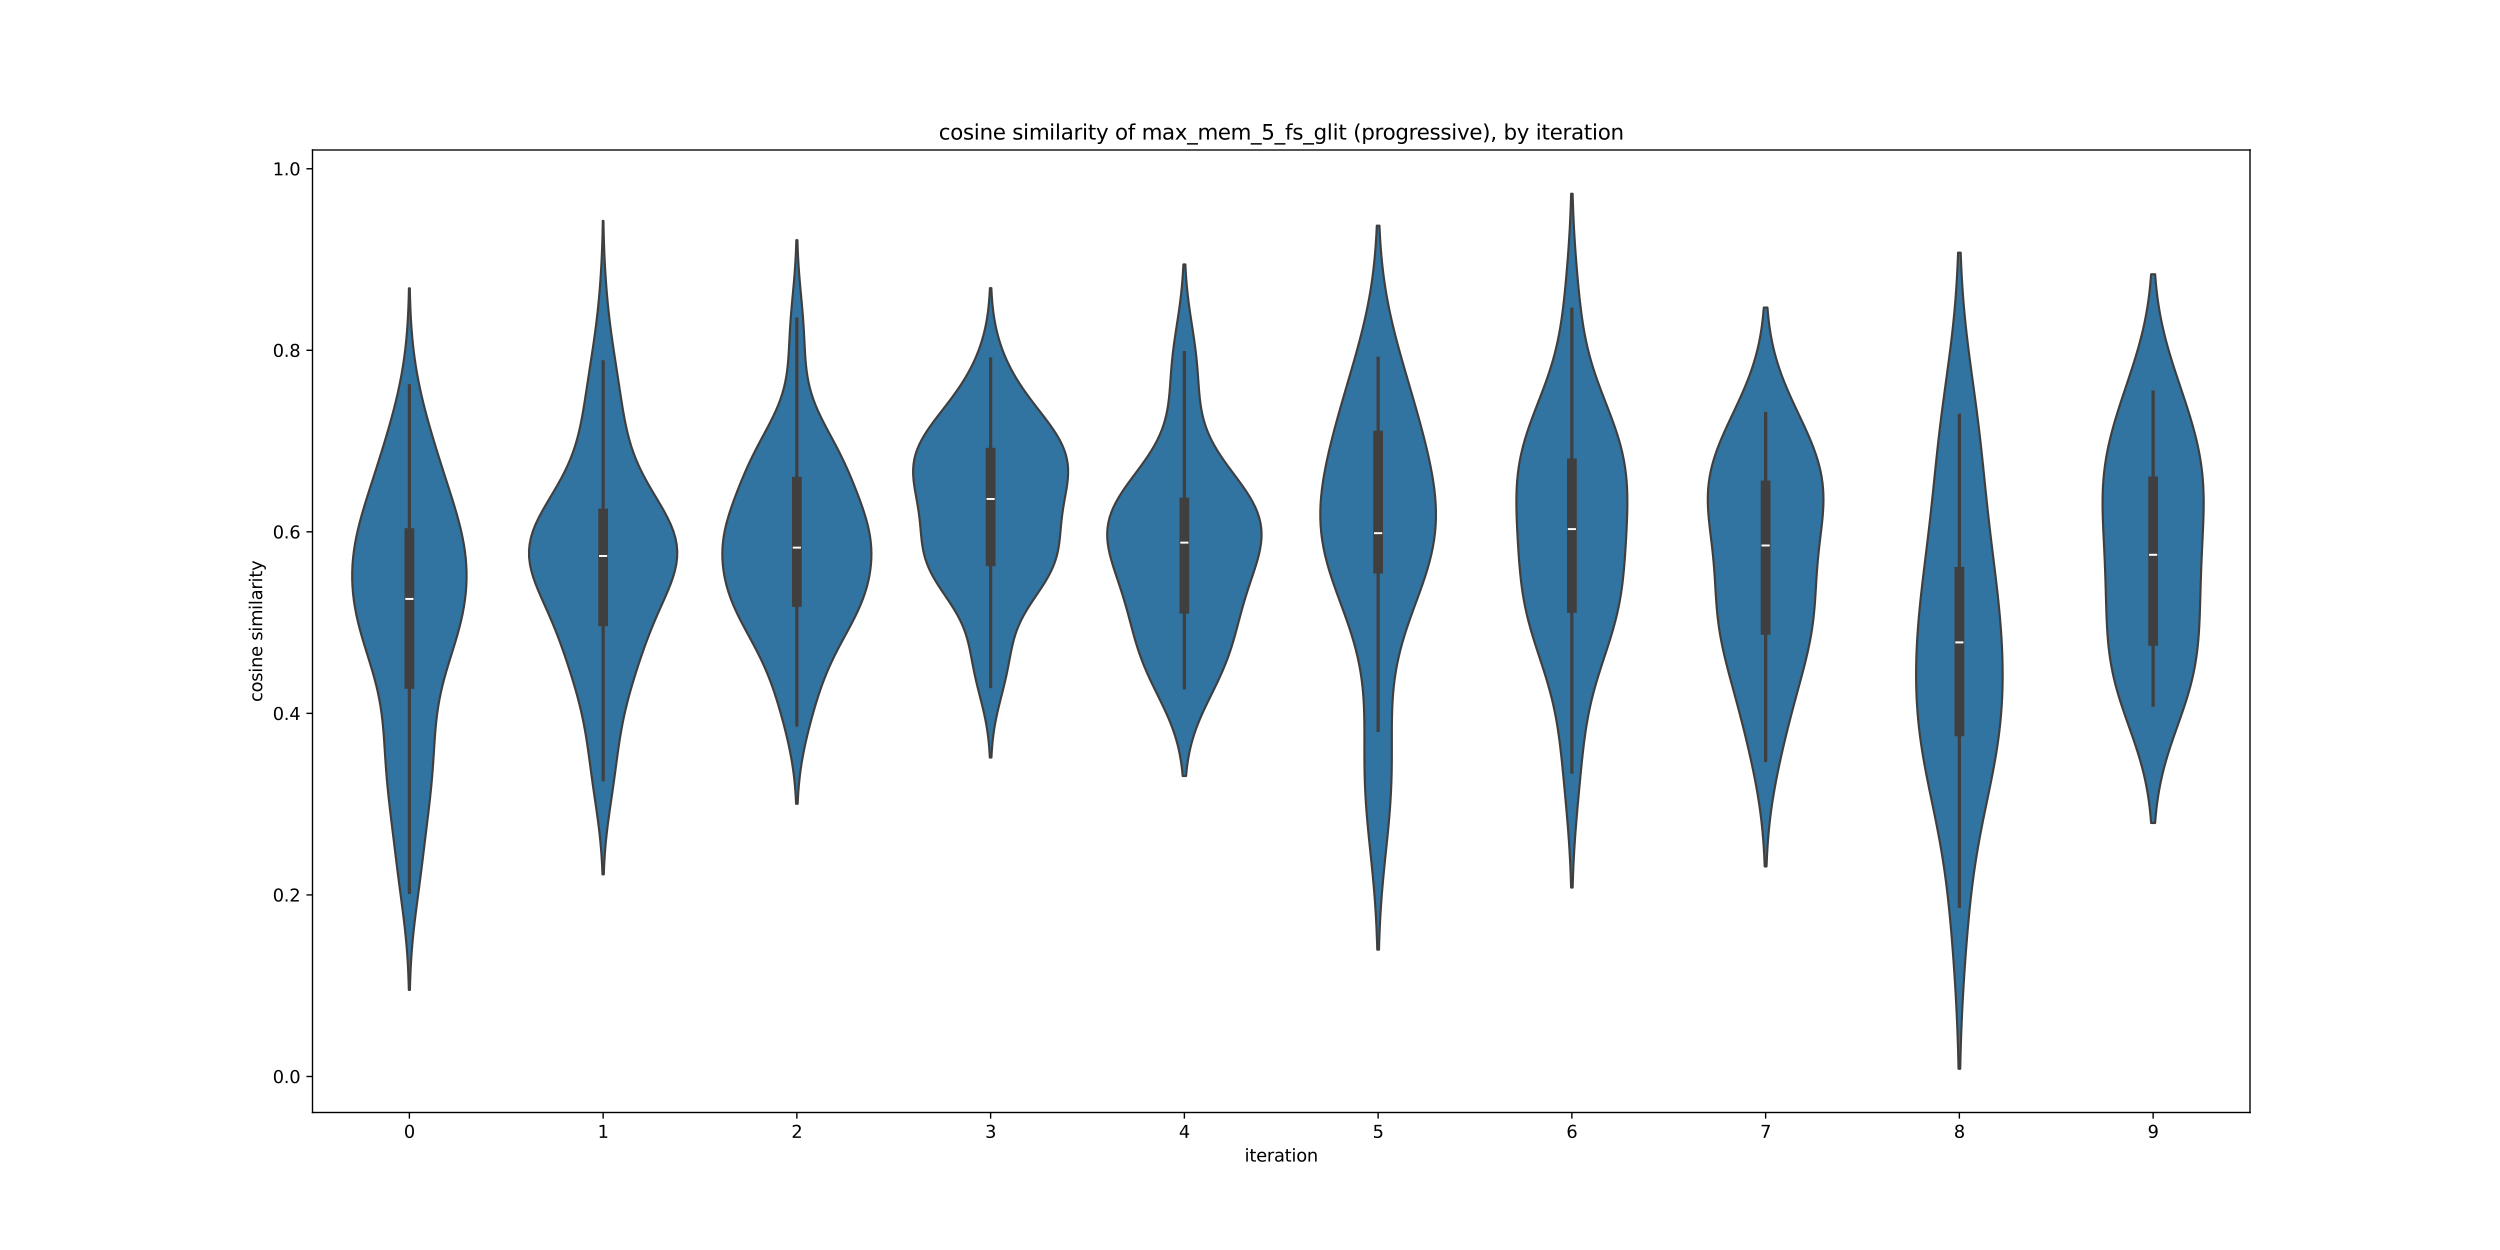<?xml version="1.0" encoding="utf-8" standalone="no"?>
<!DOCTYPE svg PUBLIC "-//W3C//DTD SVG 1.1//EN"
  "http://www.w3.org/Graphics/SVG/1.1/DTD/svg11.dtd">
<svg xmlns:xlink="http://www.w3.org/1999/xlink" width="1440pt" height="720pt" viewBox="0 0 1440 720" xmlns="http://www.w3.org/2000/svg" version="1.1">
 <defs>
  <style type="text/css">*{stroke-linejoin: round; stroke-linecap: butt}</style>
 </defs>
 <g id="figure_1">
  <g id="patch_1">
   <path d="M 0 720 
L 1440 720 
L 1440 0 
L 0 0 
z
" style="fill: #ffffff"/>
  </g>
  <g id="axes_1">
   <g id="patch_2">
    <path d="M 180 640.8 
L 1296 640.8 
L 1296 86.4 
L 180 86.4 
z
" style="fill: #ffffff"/>
   </g>
   <g id="PolyCollection_1">
    <defs>
     <path id="ma8c6a11998" d="M 236.1 -149.818 
L 235.5 -149.818 
L 235.387 -153.899 
L 235.242 -157.981 
L 235.06 -162.063 
L 234.836 -166.145 
L 234.568 -170.227 
L 234.254 -174.309 
L 233.892 -178.39 
L 233.487 -182.472 
L 233.04 -186.554 
L 232.559 -190.636 
L 232.051 -194.718 
L 231.525 -198.8 
L 230.988 -202.881 
L 230.449 -206.963 
L 229.913 -211.045 
L 229.384 -215.127 
L 228.865 -219.209 
L 228.354 -223.291 
L 227.851 -227.372 
L 227.352 -231.454 
L 226.854 -235.536 
L 226.356 -239.618 
L 225.858 -243.7 
L 225.361 -247.782 
L 224.869 -251.863 
L 224.39 -255.945 
L 223.929 -260.027 
L 223.495 -264.109 
L 223.093 -268.191 
L 222.728 -272.273 
L 222.399 -276.354 
L 222.103 -280.436 
L 221.831 -284.518 
L 221.572 -288.6 
L 221.308 -292.682 
L 221.018 -296.764 
L 220.682 -300.845 
L 220.277 -304.927 
L 219.784 -309.009 
L 219.186 -313.091 
L 218.472 -317.173 
L 217.637 -321.255 
L 216.684 -325.336 
L 215.623 -329.418 
L 214.47 -333.5 
L 213.249 -337.582 
L 211.986 -341.664 
L 210.713 -345.745 
L 209.459 -349.827 
L 208.256 -353.909 
L 207.13 -357.991 
L 206.105 -362.073 
L 205.2 -366.155 
L 204.43 -370.236 
L 203.806 -374.318 
L 203.335 -378.4 
L 203.022 -382.482 
L 202.87 -386.564 
L 202.881 -390.646 
L 203.054 -394.727 
L 203.388 -398.809 
L 203.879 -402.891 
L 204.52 -406.973 
L 205.301 -411.055 
L 206.209 -415.137 
L 207.229 -419.218 
L 208.343 -423.3 
L 209.532 -427.382 
L 210.776 -431.464 
L 212.058 -435.546 
L 213.362 -439.628 
L 214.676 -443.709 
L 215.989 -447.791 
L 217.294 -451.873 
L 218.586 -455.955 
L 219.861 -460.037 
L 221.116 -464.119 
L 222.345 -468.2 
L 223.546 -472.282 
L 224.712 -476.364 
L 225.837 -480.446 
L 226.916 -484.528 
L 227.941 -488.61 
L 228.906 -492.691 
L 229.806 -496.773 
L 230.638 -500.855 
L 231.397 -504.937 
L 232.084 -509.019 
L 232.698 -513.101 
L 233.24 -517.182 
L 233.713 -521.264 
L 234.12 -525.346 
L 234.465 -529.428 
L 234.754 -533.51 
L 234.993 -537.592 
L 235.186 -541.673 
L 235.34 -545.755 
L 235.462 -549.837 
L 235.555 -553.919 
L 236.045 -553.919 
L 236.045 -553.919 
L 236.138 -549.837 
L 236.26 -545.755 
L 236.414 -541.673 
L 236.607 -537.592 
L 236.846 -533.51 
L 237.135 -529.428 
L 237.48 -525.346 
L 237.887 -521.264 
L 238.36 -517.182 
L 238.902 -513.101 
L 239.516 -509.019 
L 240.203 -504.937 
L 240.962 -500.855 
L 241.794 -496.773 
L 242.694 -492.691 
L 243.659 -488.61 
L 244.684 -484.528 
L 245.763 -480.446 
L 246.888 -476.364 
L 248.054 -472.282 
L 249.255 -468.2 
L 250.484 -464.119 
L 251.739 -460.037 
L 253.014 -455.955 
L 254.306 -451.873 
L 255.611 -447.791 
L 256.924 -443.709 
L 258.238 -439.628 
L 259.542 -435.546 
L 260.824 -431.464 
L 262.068 -427.382 
L 263.257 -423.3 
L 264.371 -419.218 
L 265.391 -415.137 
L 266.299 -411.055 
L 267.08 -406.973 
L 267.721 -402.891 
L 268.212 -398.809 
L 268.546 -394.727 
L 268.719 -390.646 
L 268.73 -386.564 
L 268.578 -382.482 
L 268.265 -378.4 
L 267.794 -374.318 
L 267.17 -370.236 
L 266.4 -366.155 
L 265.495 -362.073 
L 264.47 -357.991 
L 263.344 -353.909 
L 262.141 -349.827 
L 260.887 -345.745 
L 259.614 -341.664 
L 258.351 -337.582 
L 257.13 -333.5 
L 255.977 -329.418 
L 254.916 -325.336 
L 253.963 -321.255 
L 253.128 -317.173 
L 252.414 -313.091 
L 251.816 -309.009 
L 251.323 -304.927 
L 250.918 -300.845 
L 250.582 -296.764 
L 250.292 -292.682 
L 250.028 -288.6 
L 249.769 -284.518 
L 249.497 -280.436 
L 249.201 -276.354 
L 248.872 -272.273 
L 248.507 -268.191 
L 248.105 -264.109 
L 247.671 -260.027 
L 247.21 -255.945 
L 246.731 -251.863 
L 246.239 -247.782 
L 245.742 -243.7 
L 245.244 -239.618 
L 244.746 -235.536 
L 244.248 -231.454 
L 243.749 -227.372 
L 243.246 -223.291 
L 242.735 -219.209 
L 242.216 -215.127 
L 241.687 -211.045 
L 241.151 -206.963 
L 240.612 -202.881 
L 240.075 -198.8 
L 239.549 -194.718 
L 239.041 -190.636 
L 238.56 -186.554 
L 238.113 -182.472 
L 237.708 -178.39 
L 237.346 -174.309 
L 237.032 -170.227 
L 236.764 -166.145 
L 236.54 -162.063 
L 236.358 -157.981 
L 236.213 -153.899 
L 236.1 -149.818 
z
" style="stroke: #3f3f3f; stroke-width: 1.25"/>
    </defs>
    <g clip-path="url(#p653ea96c70)">
     <use xlink:href="#ma8c6a11998" x="0" y="720" style="fill: #3274a1; stroke: #3f3f3f; stroke-width: 1.25"/>
    </g>
   </g>
   <g id="PolyCollection_2">
    <defs>
     <path id="mcf5ff3b543" d="M 347.781 -216.355 
L 347.019 -216.355 
L 346.87 -220.157 
L 346.679 -223.959 
L 346.441 -227.761 
L 346.153 -231.563 
L 345.811 -235.365 
L 345.417 -239.167 
L 344.975 -242.969 
L 344.49 -246.77 
L 343.973 -250.572 
L 343.433 -254.374 
L 342.881 -258.176 
L 342.327 -261.978 
L 341.779 -265.78 
L 341.243 -269.582 
L 340.72 -273.384 
L 340.206 -277.186 
L 339.696 -280.987 
L 339.181 -284.789 
L 338.649 -288.591 
L 338.087 -292.393 
L 337.483 -296.195 
L 336.827 -299.997 
L 336.108 -303.799 
L 335.321 -307.601 
L 334.462 -311.403 
L 333.533 -315.205 
L 332.536 -319.006 
L 331.478 -322.808 
L 330.366 -326.61 
L 329.207 -330.412 
L 328.006 -334.214 
L 326.768 -338.016 
L 325.491 -341.818 
L 324.173 -345.62 
L 322.805 -349.422 
L 321.382 -353.224 
L 319.894 -357.025 
L 318.34 -360.827 
L 316.722 -364.629 
L 315.053 -368.431 
L 313.356 -372.233 
L 311.668 -376.035 
L 310.035 -379.837 
L 308.512 -383.639 
L 307.164 -387.441 
L 306.054 -391.243 
L 305.243 -395.044 
L 304.783 -398.846 
L 304.712 -402.648 
L 305.05 -406.45 
L 305.799 -410.252 
L 306.938 -414.054 
L 308.429 -417.856 
L 310.216 -421.658 
L 312.233 -425.46 
L 314.406 -429.262 
L 316.661 -433.063 
L 318.928 -436.865 
L 321.143 -440.667 
L 323.256 -444.469 
L 325.226 -448.271 
L 327.03 -452.073 
L 328.653 -455.875 
L 330.094 -459.677 
L 331.362 -463.479 
L 332.47 -467.28 
L 333.44 -471.082 
L 334.294 -474.884 
L 335.054 -478.686 
L 335.744 -482.488 
L 336.383 -486.29 
L 336.989 -490.092 
L 337.577 -493.894 
L 338.156 -497.696 
L 338.735 -501.498 
L 339.316 -505.299 
L 339.9 -509.101 
L 340.484 -512.903 
L 341.064 -516.705 
L 341.634 -520.507 
L 342.187 -524.309 
L 342.718 -528.111 
L 343.221 -531.913 
L 343.693 -535.715 
L 344.131 -539.517 
L 344.535 -543.318 
L 344.907 -547.12 
L 345.246 -550.922 
L 345.555 -554.724 
L 345.835 -558.526 
L 346.088 -562.328 
L 346.313 -566.13 
L 346.513 -569.932 
L 346.687 -573.734 
L 346.837 -577.536 
L 346.963 -581.337 
L 347.068 -585.139 
L 347.152 -588.941 
L 347.219 -592.743 
L 347.581 -592.743 
L 347.581 -592.743 
L 347.648 -588.941 
L 347.732 -585.139 
L 347.837 -581.337 
L 347.963 -577.536 
L 348.113 -573.734 
L 348.287 -569.932 
L 348.487 -566.13 
L 348.712 -562.328 
L 348.965 -558.526 
L 349.245 -554.724 
L 349.554 -550.922 
L 349.893 -547.12 
L 350.265 -543.318 
L 350.669 -539.517 
L 351.107 -535.715 
L 351.579 -531.913 
L 352.082 -528.111 
L 352.613 -524.309 
L 353.166 -520.507 
L 353.736 -516.705 
L 354.316 -512.903 
L 354.9 -509.101 
L 355.484 -505.299 
L 356.065 -501.498 
L 356.644 -497.696 
L 357.223 -493.894 
L 357.811 -490.092 
L 358.417 -486.29 
L 359.056 -482.488 
L 359.746 -478.686 
L 360.506 -474.884 
L 361.36 -471.082 
L 362.33 -467.28 
L 363.438 -463.479 
L 364.706 -459.677 
L 366.147 -455.875 
L 367.77 -452.073 
L 369.574 -448.271 
L 371.544 -444.469 
L 373.657 -440.667 
L 375.872 -436.865 
L 378.139 -433.063 
L 380.394 -429.262 
L 382.567 -425.46 
L 384.584 -421.658 
L 386.371 -417.856 
L 387.862 -414.054 
L 389.001 -410.252 
L 389.75 -406.45 
L 390.088 -402.648 
L 390.017 -398.846 
L 389.557 -395.044 
L 388.746 -391.243 
L 387.636 -387.441 
L 386.288 -383.639 
L 384.765 -379.837 
L 383.132 -376.035 
L 381.444 -372.233 
L 379.747 -368.431 
L 378.078 -364.629 
L 376.46 -360.827 
L 374.906 -357.025 
L 373.418 -353.224 
L 371.995 -349.422 
L 370.627 -345.62 
L 369.309 -341.818 
L 368.032 -338.016 
L 366.794 -334.214 
L 365.593 -330.412 
L 364.434 -326.61 
L 363.322 -322.808 
L 362.264 -319.006 
L 361.267 -315.205 
L 360.338 -311.403 
L 359.479 -307.601 
L 358.692 -303.799 
L 357.973 -299.997 
L 357.317 -296.195 
L 356.713 -292.393 
L 356.151 -288.591 
L 355.619 -284.789 
L 355.104 -280.987 
L 354.594 -277.186 
L 354.08 -273.384 
L 353.557 -269.582 
L 353.021 -265.78 
L 352.473 -261.978 
L 351.919 -258.176 
L 351.367 -254.374 
L 350.827 -250.572 
L 350.31 -246.77 
L 349.825 -242.969 
L 349.383 -239.167 
L 348.989 -235.365 
L 348.647 -231.563 
L 348.359 -227.761 
L 348.121 -223.959 
L 347.93 -220.157 
L 347.781 -216.355 
z
" style="stroke: #3f3f3f; stroke-width: 1.25"/>
    </defs>
    <g clip-path="url(#p653ea96c70)">
     <use xlink:href="#mcf5ff3b543" x="0" y="720" style="fill: #3274a1; stroke: #3f3f3f; stroke-width: 1.25"/>
    </g>
   </g>
   <g id="PolyCollection_3">
    <defs>
     <path id="mc54b6546c6" d="M 459.449 -257.031 
L 458.551 -257.031 
L 458.39 -260.31 
L 458.185 -263.589 
L 457.932 -266.868 
L 457.624 -270.147 
L 457.258 -273.426 
L 456.829 -276.705 
L 456.338 -279.984 
L 455.784 -283.263 
L 455.171 -286.543 
L 454.502 -289.822 
L 453.782 -293.101 
L 453.016 -296.38 
L 452.21 -299.659 
L 451.367 -302.938 
L 450.489 -306.217 
L 449.578 -309.496 
L 448.63 -312.775 
L 447.641 -316.054 
L 446.603 -319.333 
L 445.508 -322.612 
L 444.348 -325.891 
L 443.111 -329.17 
L 441.792 -332.449 
L 440.384 -335.728 
L 438.886 -339.007 
L 437.303 -342.286 
L 435.643 -345.565 
L 433.921 -348.844 
L 432.159 -352.123 
L 430.381 -355.402 
L 428.616 -358.681 
L 426.894 -361.96 
L 425.242 -365.239 
L 423.687 -368.518 
L 422.251 -371.797 
L 420.95 -375.076 
L 419.795 -378.355 
L 418.792 -381.634 
L 417.945 -384.913 
L 417.255 -388.192 
L 416.72 -391.471 
L 416.343 -394.75 
L 416.125 -398.029 
L 416.068 -401.308 
L 416.176 -404.587 
L 416.45 -407.866 
L 416.888 -411.145 
L 417.484 -414.424 
L 418.228 -417.703 
L 419.103 -420.982 
L 420.091 -424.261 
L 421.171 -427.54 
L 422.325 -430.819 
L 423.534 -434.098 
L 424.79 -437.377 
L 426.086 -440.656 
L 427.424 -443.935 
L 428.81 -447.214 
L 430.252 -450.493 
L 431.757 -453.772 
L 433.331 -457.051 
L 434.973 -460.33 
L 436.672 -463.609 
L 438.415 -466.888 
L 440.177 -470.167 
L 441.929 -473.446 
L 443.64 -476.725 
L 445.276 -480.004 
L 446.809 -483.283 
L 448.211 -486.563 
L 449.464 -489.842 
L 450.556 -493.121 
L 451.484 -496.4 
L 452.252 -499.679 
L 452.872 -502.958 
L 453.361 -506.237 
L 453.74 -509.516 
L 454.031 -512.795 
L 454.26 -516.074 
L 454.449 -519.353 
L 454.619 -522.632 
L 454.787 -525.911 
L 454.966 -529.19 
L 455.166 -532.469 
L 455.391 -535.748 
L 455.641 -539.027 
L 455.915 -542.306 
L 456.206 -545.585 
L 456.508 -548.864 
L 456.812 -552.143 
L 457.111 -555.422 
L 457.396 -558.701 
L 457.662 -561.98 
L 457.904 -565.259 
L 458.118 -568.538 
L 458.303 -571.817 
L 458.46 -575.096 
L 458.589 -578.375 
L 458.693 -581.654 
L 459.307 -581.654 
L 459.307 -581.654 
L 459.411 -578.375 
L 459.54 -575.096 
L 459.697 -571.817 
L 459.882 -568.538 
L 460.096 -565.259 
L 460.338 -561.98 
L 460.604 -558.701 
L 460.889 -555.422 
L 461.188 -552.143 
L 461.492 -548.864 
L 461.794 -545.585 
L 462.085 -542.306 
L 462.359 -539.027 
L 462.609 -535.748 
L 462.834 -532.469 
L 463.034 -529.19 
L 463.213 -525.911 
L 463.381 -522.632 
L 463.551 -519.353 
L 463.74 -516.074 
L 463.969 -512.795 
L 464.26 -509.516 
L 464.639 -506.237 
L 465.128 -502.958 
L 465.748 -499.679 
L 466.516 -496.4 
L 467.444 -493.121 
L 468.536 -489.842 
L 469.789 -486.563 
L 471.191 -483.283 
L 472.724 -480.004 
L 474.36 -476.725 
L 476.071 -473.446 
L 477.823 -470.167 
L 479.585 -466.888 
L 481.328 -463.609 
L 483.027 -460.33 
L 484.669 -457.051 
L 486.243 -453.772 
L 487.748 -450.493 
L 489.19 -447.214 
L 490.576 -443.935 
L 491.914 -440.656 
L 493.21 -437.377 
L 494.466 -434.098 
L 495.675 -430.819 
L 496.829 -427.54 
L 497.909 -424.261 
L 498.897 -420.982 
L 499.772 -417.703 
L 500.516 -414.424 
L 501.112 -411.145 
L 501.55 -407.866 
L 501.824 -404.587 
L 501.932 -401.308 
L 501.875 -398.029 
L 501.657 -394.75 
L 501.28 -391.471 
L 500.745 -388.192 
L 500.055 -384.913 
L 499.208 -381.634 
L 498.205 -378.355 
L 497.05 -375.076 
L 495.749 -371.797 
L 494.313 -368.518 
L 492.758 -365.239 
L 491.106 -361.96 
L 489.384 -358.681 
L 487.619 -355.402 
L 485.841 -352.123 
L 484.079 -348.844 
L 482.357 -345.565 
L 480.697 -342.286 
L 479.114 -339.007 
L 477.616 -335.728 
L 476.208 -332.449 
L 474.889 -329.17 
L 473.652 -325.891 
L 472.492 -322.612 
L 471.397 -319.333 
L 470.359 -316.054 
L 469.37 -312.775 
L 468.422 -309.496 
L 467.511 -306.217 
L 466.633 -302.938 
L 465.79 -299.659 
L 464.984 -296.38 
L 464.218 -293.101 
L 463.498 -289.822 
L 462.829 -286.543 
L 462.216 -283.263 
L 461.662 -279.984 
L 461.171 -276.705 
L 460.742 -273.426 
L 460.376 -270.147 
L 460.068 -266.868 
L 459.815 -263.589 
L 459.61 -260.31 
L 459.449 -257.031 
z
" style="stroke: #3f3f3f; stroke-width: 1.25"/>
    </defs>
    <g clip-path="url(#p653ea96c70)">
     <use xlink:href="#mc54b6546c6" x="0" y="720" style="fill: #3274a1; stroke: #3f3f3f; stroke-width: 1.25"/>
    </g>
   </g>
   <g id="PolyCollection_4">
    <defs>
     <path id="mbaff052eba" d="M 571.056 -283.69 
L 570.144 -283.69 
L 569.991 -286.421 
L 569.798 -289.151 
L 569.56 -291.882 
L 569.272 -294.613 
L 568.93 -297.343 
L 568.531 -300.074 
L 568.073 -302.804 
L 567.558 -305.535 
L 566.989 -308.266 
L 566.375 -310.996 
L 565.723 -313.727 
L 565.044 -316.458 
L 564.353 -319.188 
L 563.662 -321.919 
L 562.985 -324.65 
L 562.332 -327.38 
L 561.711 -330.111 
L 561.126 -332.842 
L 560.575 -335.572 
L 560.048 -338.303 
L 559.533 -341.034 
L 559.008 -343.764 
L 558.45 -346.495 
L 557.831 -349.226 
L 557.123 -351.956 
L 556.3 -354.687 
L 555.34 -357.418 
L 554.227 -360.148 
L 552.955 -362.879 
L 551.525 -365.61 
L 549.952 -368.34 
L 548.257 -371.071 
L 546.472 -373.802 
L 544.637 -376.532 
L 542.794 -379.263 
L 540.987 -381.994 
L 539.261 -384.724 
L 537.654 -387.455 
L 536.198 -390.186 
L 534.915 -392.916 
L 533.818 -395.647 
L 532.908 -398.378 
L 532.175 -401.108 
L 531.601 -403.839 
L 531.158 -406.57 
L 530.814 -409.3 
L 530.535 -412.031 
L 530.287 -414.761 
L 530.037 -417.492 
L 529.762 -420.223 
L 529.442 -422.953 
L 529.069 -425.684 
L 528.645 -428.415 
L 528.178 -431.145 
L 527.688 -433.876 
L 527.201 -436.607 
L 526.75 -439.337 
L 526.368 -442.068 
L 526.093 -444.799 
L 525.96 -447.529 
L 526 -450.26 
L 526.24 -452.991 
L 526.699 -455.721 
L 527.391 -458.452 
L 528.318 -461.183 
L 529.476 -463.913 
L 530.852 -466.644 
L 532.426 -469.375 
L 534.172 -472.105 
L 536.059 -474.836 
L 538.053 -477.567 
L 540.121 -480.297 
L 542.228 -483.028 
L 544.341 -485.759 
L 546.433 -488.489 
L 548.478 -491.22 
L 550.456 -493.951 
L 552.351 -496.681 
L 554.152 -499.412 
L 555.851 -502.143 
L 557.443 -504.873 
L 558.927 -507.604 
L 560.303 -510.335 
L 561.572 -513.065 
L 562.737 -515.796 
L 563.799 -518.527 
L 564.763 -521.257 
L 565.632 -523.988 
L 566.408 -526.718 
L 567.097 -529.449 
L 567.702 -532.18 
L 568.228 -534.91 
L 568.681 -537.641 
L 569.065 -540.372 
L 569.388 -543.102 
L 569.655 -545.833 
L 569.873 -548.564 
L 570.048 -551.294 
L 570.187 -554.025 
L 571.013 -554.025 
L 571.013 -554.025 
L 571.152 -551.294 
L 571.327 -548.564 
L 571.545 -545.833 
L 571.812 -543.102 
L 572.135 -540.372 
L 572.519 -537.641 
L 572.972 -534.91 
L 573.498 -532.18 
L 574.103 -529.449 
L 574.792 -526.718 
L 575.568 -523.988 
L 576.437 -521.257 
L 577.401 -518.527 
L 578.463 -515.796 
L 579.628 -513.065 
L 580.897 -510.335 
L 582.273 -507.604 
L 583.757 -504.873 
L 585.349 -502.143 
L 587.048 -499.412 
L 588.849 -496.681 
L 590.744 -493.951 
L 592.722 -491.22 
L 594.767 -488.489 
L 596.859 -485.759 
L 598.972 -483.028 
L 601.079 -480.297 
L 603.147 -477.567 
L 605.141 -474.836 
L 607.028 -472.105 
L 608.774 -469.375 
L 610.348 -466.644 
L 611.724 -463.913 
L 612.882 -461.183 
L 613.809 -458.452 
L 614.501 -455.721 
L 614.96 -452.991 
L 615.2 -450.26 
L 615.24 -447.529 
L 615.107 -444.799 
L 614.832 -442.068 
L 614.45 -439.337 
L 613.999 -436.607 
L 613.512 -433.876 
L 613.022 -431.145 
L 612.555 -428.415 
L 612.131 -425.684 
L 611.758 -422.953 
L 611.438 -420.223 
L 611.163 -417.492 
L 610.913 -414.761 
L 610.665 -412.031 
L 610.386 -409.3 
L 610.042 -406.57 
L 609.599 -403.839 
L 609.025 -401.108 
L 608.292 -398.378 
L 607.382 -395.647 
L 606.285 -392.916 
L 605.002 -390.186 
L 603.546 -387.455 
L 601.939 -384.724 
L 600.213 -381.994 
L 598.406 -379.263 
L 596.563 -376.532 
L 594.728 -373.802 
L 592.943 -371.071 
L 591.248 -368.34 
L 589.675 -365.61 
L 588.245 -362.879 
L 586.973 -360.148 
L 585.86 -357.418 
L 584.9 -354.687 
L 584.077 -351.956 
L 583.369 -349.226 
L 582.75 -346.495 
L 582.192 -343.764 
L 581.667 -341.034 
L 581.152 -338.303 
L 580.625 -335.572 
L 580.074 -332.842 
L 579.489 -330.111 
L 578.868 -327.38 
L 578.215 -324.65 
L 577.538 -321.919 
L 576.847 -319.188 
L 576.156 -316.458 
L 575.477 -313.727 
L 574.825 -310.996 
L 574.211 -308.266 
L 573.642 -305.535 
L 573.127 -302.804 
L 572.669 -300.074 
L 572.27 -297.343 
L 571.928 -294.613 
L 571.64 -291.882 
L 571.402 -289.151 
L 571.209 -286.421 
L 571.056 -283.69 
z
" style="stroke: #3f3f3f; stroke-width: 1.25"/>
    </defs>
    <g clip-path="url(#p653ea96c70)">
     <use xlink:href="#mbaff052eba" x="0" y="720" style="fill: #3274a1; stroke: #3f3f3f; stroke-width: 1.25"/>
    </g>
   </g>
   <g id="PolyCollection_5">
    <defs>
     <path id="ma19d9a1004" d="M 683.166 -273.026 
L 681.234 -273.026 
L 680.946 -276.002 
L 680.593 -278.978 
L 680.163 -281.955 
L 679.65 -284.931 
L 679.044 -287.907 
L 678.339 -290.884 
L 677.531 -293.86 
L 676.618 -296.836 
L 675.599 -299.812 
L 674.48 -302.789 
L 673.268 -305.765 
L 671.972 -308.741 
L 670.607 -311.718 
L 669.19 -314.694 
L 667.739 -317.67 
L 666.273 -320.647 
L 664.812 -323.623 
L 663.375 -326.599 
L 661.979 -329.576 
L 660.638 -332.552 
L 659.365 -335.528 
L 658.165 -338.505 
L 657.042 -341.481 
L 655.996 -344.457 
L 655.021 -347.434 
L 654.108 -350.41 
L 653.247 -353.386 
L 652.425 -356.363 
L 651.627 -359.339 
L 650.838 -362.315 
L 650.045 -365.292 
L 649.235 -368.268 
L 648.397 -371.244 
L 647.525 -374.221 
L 646.616 -377.197 
L 645.672 -380.173 
L 644.697 -383.15 
L 643.704 -386.126 
L 642.707 -389.102 
L 641.729 -392.079 
L 640.792 -395.055 
L 639.927 -398.031 
L 639.163 -401.007 
L 638.533 -403.984 
L 638.067 -406.96 
L 637.796 -409.936 
L 637.746 -412.913 
L 637.939 -415.889 
L 638.39 -418.865 
L 639.107 -421.842 
L 640.089 -424.818 
L 641.33 -427.794 
L 642.811 -430.771 
L 644.508 -433.747 
L 646.39 -436.723 
L 648.42 -439.7 
L 650.556 -442.676 
L 652.755 -445.652 
L 654.974 -448.629 
L 657.169 -451.605 
L 659.301 -454.581 
L 661.335 -457.558 
L 663.24 -460.534 
L 664.994 -463.51 
L 666.579 -466.487 
L 667.986 -469.463 
L 669.212 -472.439 
L 670.26 -475.416 
L 671.139 -478.392 
L 671.863 -481.368 
L 672.449 -484.345 
L 672.918 -487.321 
L 673.292 -490.297 
L 673.593 -493.274 
L 673.843 -496.25 
L 674.065 -499.226 
L 674.276 -502.202 
L 674.493 -505.179 
L 674.728 -508.155 
L 674.991 -511.131 
L 675.288 -514.108 
L 675.622 -517.084 
L 675.991 -520.06 
L 676.392 -523.037 
L 676.819 -526.013 
L 677.266 -528.989 
L 677.723 -531.966 
L 678.181 -534.942 
L 678.633 -537.918 
L 679.071 -540.895 
L 679.486 -543.871 
L 679.874 -546.847 
L 680.23 -549.824 
L 680.552 -552.8 
L 680.838 -555.776 
L 681.088 -558.753 
L 681.303 -561.729 
L 681.486 -564.705 
L 681.639 -567.682 
L 682.761 -567.682 
L 682.761 -567.682 
L 682.914 -564.705 
L 683.097 -561.729 
L 683.312 -558.753 
L 683.562 -555.776 
L 683.848 -552.8 
L 684.17 -549.824 
L 684.526 -546.847 
L 684.914 -543.871 
L 685.329 -540.895 
L 685.767 -537.918 
L 686.219 -534.942 
L 686.677 -531.966 
L 687.134 -528.989 
L 687.581 -526.013 
L 688.008 -523.037 
L 688.409 -520.06 
L 688.778 -517.084 
L 689.112 -514.108 
L 689.409 -511.131 
L 689.672 -508.155 
L 689.907 -505.179 
L 690.124 -502.202 
L 690.335 -499.226 
L 690.557 -496.25 
L 690.807 -493.274 
L 691.108 -490.297 
L 691.482 -487.321 
L 691.951 -484.345 
L 692.537 -481.368 
L 693.261 -478.392 
L 694.14 -475.416 
L 695.188 -472.439 
L 696.414 -469.463 
L 697.821 -466.487 
L 699.406 -463.51 
L 701.16 -460.534 
L 703.065 -457.558 
L 705.099 -454.581 
L 707.231 -451.605 
L 709.426 -448.629 
L 711.645 -445.652 
L 713.844 -442.676 
L 715.98 -439.7 
L 718.01 -436.723 
L 719.892 -433.747 
L 721.589 -430.771 
L 723.07 -427.794 
L 724.311 -424.818 
L 725.293 -421.842 
L 726.01 -418.865 
L 726.461 -415.889 
L 726.654 -412.913 
L 726.604 -409.936 
L 726.333 -406.96 
L 725.867 -403.984 
L 725.237 -401.007 
L 724.473 -398.031 
L 723.608 -395.055 
L 722.671 -392.079 
L 721.693 -389.102 
L 720.696 -386.126 
L 719.703 -383.15 
L 718.728 -380.173 
L 717.784 -377.197 
L 716.875 -374.221 
L 716.003 -371.244 
L 715.165 -368.268 
L 714.355 -365.292 
L 713.562 -362.315 
L 712.773 -359.339 
L 711.975 -356.363 
L 711.153 -353.386 
L 710.292 -350.41 
L 709.379 -347.434 
L 708.404 -344.457 
L 707.358 -341.481 
L 706.235 -338.505 
L 705.035 -335.528 
L 703.762 -332.552 
L 702.421 -329.576 
L 701.025 -326.599 
L 699.588 -323.623 
L 698.127 -320.647 
L 696.661 -317.67 
L 695.21 -314.694 
L 693.793 -311.718 
L 692.428 -308.741 
L 691.132 -305.765 
L 689.92 -302.789 
L 688.801 -299.812 
L 687.782 -296.836 
L 686.869 -293.86 
L 686.061 -290.884 
L 685.356 -287.907 
L 684.75 -284.931 
L 684.237 -281.955 
L 683.807 -278.978 
L 683.454 -276.002 
L 683.166 -273.026 
z
" style="stroke: #3f3f3f; stroke-width: 1.25"/>
    </defs>
    <g clip-path="url(#p653ea96c70)">
     <use xlink:href="#ma19d9a1004" x="0" y="720" style="fill: #3274a1; stroke: #3f3f3f; stroke-width: 1.25"/>
    </g>
   </g>
   <g id="PolyCollection_6">
    <defs>
     <path id="m547e59f203" d="M 794.286 -173.008 
L 793.314 -173.008 
L 793.188 -177.22 
L 793.036 -181.432 
L 792.858 -185.645 
L 792.651 -189.857 
L 792.413 -194.069 
L 792.144 -198.281 
L 791.843 -202.493 
L 791.511 -206.706 
L 791.15 -210.918 
L 790.763 -215.13 
L 790.354 -219.342 
L 789.929 -223.554 
L 789.494 -227.766 
L 789.055 -231.979 
L 788.62 -236.191 
L 788.198 -240.403 
L 787.796 -244.615 
L 787.421 -248.827 
L 787.081 -253.04 
L 786.78 -257.252 
L 786.524 -261.464 
L 786.314 -265.676 
L 786.151 -269.888 
L 786.034 -274.1 
L 785.959 -278.313 
L 785.918 -282.525 
L 785.904 -286.737 
L 785.907 -290.949 
L 785.912 -295.161 
L 785.908 -299.374 
L 785.877 -303.586 
L 785.804 -307.798 
L 785.673 -312.01 
L 785.468 -316.222 
L 785.175 -320.434 
L 784.778 -324.647 
L 784.268 -328.859 
L 783.636 -333.071 
L 782.875 -337.283 
L 781.984 -341.495 
L 780.965 -345.708 
L 779.822 -349.92 
L 778.566 -354.132 
L 777.21 -358.344 
L 775.771 -362.556 
L 774.272 -366.769 
L 772.735 -370.981 
L 771.187 -375.193 
L 769.656 -379.405 
L 768.168 -383.617 
L 766.754 -387.829 
L 765.437 -392.042 
L 764.243 -396.254 
L 763.192 -400.466 
L 762.301 -404.678 
L 761.582 -408.89 
L 761.043 -413.103 
L 760.687 -417.315 
L 760.511 -421.527 
L 760.51 -425.739 
L 760.675 -429.951 
L 760.994 -434.163 
L 761.452 -438.376 
L 762.036 -442.588 
L 762.729 -446.8 
L 763.518 -451.012 
L 764.39 -455.224 
L 765.331 -459.437 
L 766.332 -463.649 
L 767.383 -467.861 
L 768.477 -472.073 
L 769.608 -476.285 
L 770.769 -480.497 
L 771.955 -484.71 
L 773.161 -488.922 
L 774.382 -493.134 
L 775.613 -497.346 
L 776.846 -501.558 
L 778.076 -505.771 
L 779.295 -509.983 
L 780.496 -514.195 
L 781.671 -518.407 
L 782.812 -522.619 
L 783.912 -526.832 
L 784.964 -531.044 
L 785.961 -535.256 
L 786.899 -539.468 
L 787.772 -543.68 
L 788.577 -547.892 
L 789.313 -552.105 
L 789.979 -556.317 
L 790.574 -560.529 
L 791.102 -564.741 
L 791.565 -568.953 
L 791.966 -573.166 
L 792.309 -577.378 
L 792.601 -581.59 
L 792.845 -585.802 
L 793.047 -590.014 
L 794.553 -590.014 
L 794.553 -590.014 
L 794.755 -585.802 
L 794.999 -581.59 
L 795.291 -577.378 
L 795.634 -573.166 
L 796.035 -568.953 
L 796.498 -564.741 
L 797.026 -560.529 
L 797.621 -556.317 
L 798.287 -552.105 
L 799.023 -547.892 
L 799.828 -543.68 
L 800.701 -539.468 
L 801.639 -535.256 
L 802.636 -531.044 
L 803.688 -526.832 
L 804.788 -522.619 
L 805.929 -518.407 
L 807.104 -514.195 
L 808.305 -509.983 
L 809.524 -505.771 
L 810.754 -501.558 
L 811.987 -497.346 
L 813.218 -493.134 
L 814.439 -488.922 
L 815.645 -484.71 
L 816.831 -480.497 
L 817.992 -476.285 
L 819.123 -472.073 
L 820.217 -467.861 
L 821.268 -463.649 
L 822.269 -459.437 
L 823.21 -455.224 
L 824.082 -451.012 
L 824.871 -446.8 
L 825.564 -442.588 
L 826.148 -438.376 
L 826.606 -434.163 
L 826.925 -429.951 
L 827.09 -425.739 
L 827.089 -421.527 
L 826.913 -417.315 
L 826.557 -413.103 
L 826.018 -408.89 
L 825.299 -404.678 
L 824.408 -400.466 
L 823.357 -396.254 
L 822.163 -392.042 
L 820.846 -387.829 
L 819.432 -383.617 
L 817.944 -379.405 
L 816.413 -375.193 
L 814.865 -370.981 
L 813.328 -366.769 
L 811.829 -362.556 
L 810.39 -358.344 
L 809.034 -354.132 
L 807.778 -349.92 
L 806.635 -345.708 
L 805.616 -341.495 
L 804.725 -337.283 
L 803.964 -333.071 
L 803.332 -328.859 
L 802.822 -324.647 
L 802.425 -320.434 
L 802.132 -316.222 
L 801.927 -312.01 
L 801.796 -307.798 
L 801.723 -303.586 
L 801.692 -299.374 
L 801.688 -295.161 
L 801.693 -290.949 
L 801.696 -286.737 
L 801.682 -282.525 
L 801.641 -278.313 
L 801.566 -274.1 
L 801.449 -269.888 
L 801.286 -265.676 
L 801.076 -261.464 
L 800.82 -257.252 
L 800.519 -253.04 
L 800.179 -248.827 
L 799.804 -244.615 
L 799.402 -240.403 
L 798.98 -236.191 
L 798.545 -231.979 
L 798.106 -227.766 
L 797.671 -223.554 
L 797.246 -219.342 
L 796.837 -215.13 
L 796.45 -210.918 
L 796.089 -206.706 
L 795.757 -202.493 
L 795.456 -198.281 
L 795.187 -194.069 
L 794.949 -189.857 
L 794.742 -185.645 
L 794.564 -181.432 
L 794.412 -177.22 
L 794.286 -173.008 
z
" style="stroke: #3f3f3f; stroke-width: 1.25"/>
    </defs>
    <g clip-path="url(#p653ea96c70)">
     <use xlink:href="#m547e59f203" x="0" y="720" style="fill: #3274a1; stroke: #3f3f3f; stroke-width: 1.25"/>
    </g>
   </g>
   <g id="PolyCollection_7">
    <defs>
     <path id="m3f312da3ee" d="M 905.838 -208.786 
L 904.962 -208.786 
L 904.841 -212.822 
L 904.698 -216.859 
L 904.53 -220.896 
L 904.335 -224.932 
L 904.114 -228.969 
L 903.866 -233.005 
L 903.593 -237.042 
L 903.297 -241.078 
L 902.98 -245.115 
L 902.645 -249.151 
L 902.297 -253.188 
L 901.938 -257.224 
L 901.571 -261.261 
L 901.199 -265.297 
L 900.82 -269.334 
L 900.435 -273.37 
L 900.04 -277.407 
L 899.63 -281.443 
L 899.198 -285.48 
L 898.736 -289.516 
L 898.233 -293.553 
L 897.679 -297.589 
L 897.062 -301.626 
L 896.373 -305.662 
L 895.602 -309.699 
L 894.743 -313.735 
L 893.793 -317.772 
L 892.753 -321.808 
L 891.628 -325.845 
L 890.429 -329.881 
L 889.168 -333.918 
L 887.865 -337.954 
L 886.54 -341.991 
L 885.216 -346.027 
L 883.918 -350.064 
L 882.669 -354.1 
L 881.489 -358.137 
L 880.395 -362.173 
L 879.4 -366.21 
L 878.512 -370.246 
L 877.732 -374.283 
L 877.058 -378.319 
L 876.481 -382.356 
L 875.991 -386.392 
L 875.574 -390.429 
L 875.215 -394.465 
L 874.902 -398.502 
L 874.622 -402.538 
L 874.368 -406.575 
L 874.135 -410.611 
L 873.923 -414.648 
L 873.736 -418.684 
L 873.585 -422.721 
L 873.481 -426.757 
L 873.441 -430.794 
L 873.481 -434.83 
L 873.62 -438.867 
L 873.875 -442.903 
L 874.261 -446.94 
L 874.792 -450.976 
L 875.473 -455.013 
L 876.309 -459.049 
L 877.297 -463.086 
L 878.429 -467.122 
L 879.691 -471.159 
L 881.065 -475.195 
L 882.527 -479.232 
L 884.051 -483.268 
L 885.61 -487.305 
L 887.173 -491.341 
L 888.714 -495.378 
L 890.207 -499.414 
L 891.63 -503.451 
L 892.965 -507.487 
L 894.199 -511.524 
L 895.324 -515.56 
L 896.34 -519.597 
L 897.246 -523.633 
L 898.051 -527.67 
L 898.764 -531.706 
L 899.395 -535.743 
L 899.956 -539.779 
L 900.461 -543.816 
L 900.92 -547.852 
L 901.343 -551.889 
L 901.737 -555.925 
L 902.108 -559.962 
L 902.46 -563.998 
L 902.793 -568.035 
L 903.108 -572.071 
L 903.405 -576.108 
L 903.682 -580.144 
L 903.937 -584.181 
L 904.169 -588.217 
L 904.377 -592.254 
L 904.561 -596.29 
L 904.721 -600.327 
L 904.858 -604.363 
L 904.973 -608.4 
L 905.827 -608.4 
L 905.827 -608.4 
L 905.942 -604.363 
L 906.079 -600.327 
L 906.239 -596.29 
L 906.423 -592.254 
L 906.631 -588.217 
L 906.863 -584.181 
L 907.118 -580.144 
L 907.395 -576.108 
L 907.692 -572.071 
L 908.007 -568.035 
L 908.34 -563.998 
L 908.692 -559.962 
L 909.063 -555.925 
L 909.457 -551.889 
L 909.88 -547.852 
L 910.339 -543.816 
L 910.844 -539.779 
L 911.405 -535.743 
L 912.036 -531.706 
L 912.749 -527.67 
L 913.554 -523.633 
L 914.46 -519.597 
L 915.476 -515.56 
L 916.601 -511.524 
L 917.835 -507.487 
L 919.17 -503.451 
L 920.593 -499.414 
L 922.086 -495.378 
L 923.627 -491.341 
L 925.19 -487.305 
L 926.749 -483.268 
L 928.273 -479.232 
L 929.735 -475.195 
L 931.109 -471.159 
L 932.371 -467.122 
L 933.503 -463.086 
L 934.491 -459.049 
L 935.327 -455.013 
L 936.008 -450.976 
L 936.539 -446.94 
L 936.925 -442.903 
L 937.18 -438.867 
L 937.319 -434.83 
L 937.359 -430.794 
L 937.319 -426.757 
L 937.215 -422.721 
L 937.064 -418.684 
L 936.877 -414.648 
L 936.665 -410.611 
L 936.432 -406.575 
L 936.178 -402.538 
L 935.898 -398.502 
L 935.585 -394.465 
L 935.226 -390.429 
L 934.809 -386.392 
L 934.319 -382.356 
L 933.742 -378.319 
L 933.068 -374.283 
L 932.288 -370.246 
L 931.4 -366.21 
L 930.405 -362.173 
L 929.311 -358.137 
L 928.131 -354.1 
L 926.882 -350.064 
L 925.584 -346.027 
L 924.26 -341.991 
L 922.935 -337.954 
L 921.632 -333.918 
L 920.371 -329.881 
L 919.172 -325.845 
L 918.047 -321.808 
L 917.007 -317.772 
L 916.057 -313.735 
L 915.198 -309.699 
L 914.427 -305.662 
L 913.738 -301.626 
L 913.121 -297.589 
L 912.567 -293.553 
L 912.064 -289.516 
L 911.602 -285.48 
L 911.17 -281.443 
L 910.76 -277.407 
L 910.365 -273.37 
L 909.98 -269.334 
L 909.601 -265.297 
L 909.229 -261.261 
L 908.862 -257.224 
L 908.503 -253.188 
L 908.155 -249.151 
L 907.82 -245.115 
L 907.503 -241.078 
L 907.207 -237.042 
L 906.934 -233.005 
L 906.686 -228.969 
L 906.465 -224.932 
L 906.27 -220.896 
L 906.102 -216.859 
L 905.959 -212.822 
L 905.838 -208.786 
z
" style="stroke: #3f3f3f; stroke-width: 1.25"/>
    </defs>
    <g clip-path="url(#p653ea96c70)">
     <use xlink:href="#m3f312da3ee" x="0" y="720" style="fill: #3274a1; stroke: #3f3f3f; stroke-width: 1.25"/>
    </g>
   </g>
   <g id="PolyCollection_8">
    <defs>
     <path id="m88af6dd51a" d="M 1017.526 -220.939 
L 1016.474 -220.939 
L 1016.343 -224.191 
L 1016.187 -227.442 
L 1016.004 -230.694 
L 1015.791 -233.946 
L 1015.545 -237.197 
L 1015.265 -240.449 
L 1014.949 -243.7 
L 1014.596 -246.952 
L 1014.205 -250.203 
L 1013.776 -253.455 
L 1013.31 -256.707 
L 1012.807 -259.958 
L 1012.27 -263.21 
L 1011.699 -266.461 
L 1011.096 -269.713 
L 1010.465 -272.964 
L 1009.807 -276.216 
L 1009.124 -279.467 
L 1008.419 -282.719 
L 1007.692 -285.971 
L 1006.946 -289.222 
L 1006.183 -292.474 
L 1005.402 -295.725 
L 1004.604 -298.977 
L 1003.791 -302.228 
L 1002.962 -305.48 
L 1002.119 -308.732 
L 1001.262 -311.983 
L 1000.394 -315.235 
L 999.517 -318.486 
L 998.634 -321.738 
L 997.749 -324.989 
L 996.868 -328.241 
L 995.997 -331.493 
L 995.143 -334.744 
L 994.315 -337.996 
L 993.519 -341.247 
L 992.765 -344.499 
L 992.059 -347.75 
L 991.409 -351.002 
L 990.818 -354.254 
L 990.291 -357.505 
L 989.828 -360.757 
L 989.427 -364.008 
L 989.084 -367.26 
L 988.792 -370.511 
L 988.542 -373.763 
L 988.323 -377.014 
L 988.122 -380.266 
L 987.929 -383.518 
L 987.73 -386.769 
L 987.514 -390.021 
L 987.273 -393.272 
L 987.001 -396.524 
L 986.694 -399.775 
L 986.354 -403.027 
L 985.987 -406.279 
L 985.6 -409.53 
L 985.207 -412.782 
L 984.823 -416.033 
L 984.466 -419.285 
L 984.154 -422.536 
L 983.908 -425.788 
L 983.747 -429.04 
L 983.689 -432.291 
L 983.748 -435.543 
L 983.938 -438.794 
L 984.268 -442.046 
L 984.744 -445.297 
L 985.366 -448.549 
L 986.133 -451.801 
L 987.04 -455.052 
L 988.076 -458.304 
L 989.232 -461.555 
L 990.493 -464.807 
L 991.843 -468.058 
L 993.265 -471.31 
L 994.743 -474.561 
L 996.257 -477.813 
L 997.791 -481.065 
L 999.326 -484.316 
L 1000.847 -487.568 
L 1002.338 -490.819 
L 1003.784 -494.071 
L 1005.173 -497.322 
L 1006.495 -500.574 
L 1007.739 -503.826 
L 1008.9 -507.077 
L 1009.972 -510.329 
L 1010.952 -513.58 
L 1011.839 -516.832 
L 1012.634 -520.083 
L 1013.338 -523.335 
L 1013.957 -526.587 
L 1014.494 -529.838 
L 1014.955 -533.09 
L 1015.347 -536.341 
L 1015.677 -539.593 
L 1015.951 -542.844 
L 1018.049 -542.844 
L 1018.049 -542.844 
L 1018.323 -539.593 
L 1018.653 -536.341 
L 1019.045 -533.09 
L 1019.506 -529.838 
L 1020.043 -526.587 
L 1020.662 -523.335 
L 1021.366 -520.083 
L 1022.161 -516.832 
L 1023.048 -513.58 
L 1024.028 -510.329 
L 1025.1 -507.077 
L 1026.261 -503.826 
L 1027.505 -500.574 
L 1028.827 -497.322 
L 1030.216 -494.071 
L 1031.662 -490.819 
L 1033.153 -487.568 
L 1034.674 -484.316 
L 1036.209 -481.065 
L 1037.743 -477.813 
L 1039.257 -474.561 
L 1040.735 -471.31 
L 1042.157 -468.058 
L 1043.507 -464.807 
L 1044.768 -461.555 
L 1045.924 -458.304 
L 1046.96 -455.052 
L 1047.867 -451.801 
L 1048.634 -448.549 
L 1049.256 -445.297 
L 1049.732 -442.046 
L 1050.062 -438.794 
L 1050.252 -435.543 
L 1050.311 -432.291 
L 1050.253 -429.04 
L 1050.092 -425.788 
L 1049.846 -422.536 
L 1049.534 -419.285 
L 1049.177 -416.033 
L 1048.793 -412.782 
L 1048.4 -409.53 
L 1048.013 -406.279 
L 1047.646 -403.027 
L 1047.306 -399.775 
L 1046.999 -396.524 
L 1046.727 -393.272 
L 1046.486 -390.021 
L 1046.27 -386.769 
L 1046.071 -383.518 
L 1045.878 -380.266 
L 1045.677 -377.014 
L 1045.458 -373.763 
L 1045.208 -370.511 
L 1044.916 -367.26 
L 1044.573 -364.008 
L 1044.172 -360.757 
L 1043.709 -357.505 
L 1043.182 -354.254 
L 1042.591 -351.002 
L 1041.941 -347.75 
L 1041.235 -344.499 
L 1040.481 -341.247 
L 1039.685 -337.996 
L 1038.857 -334.744 
L 1038.003 -331.493 
L 1037.132 -328.241 
L 1036.251 -324.989 
L 1035.366 -321.738 
L 1034.483 -318.486 
L 1033.606 -315.235 
L 1032.738 -311.983 
L 1031.881 -308.732 
L 1031.038 -305.48 
L 1030.209 -302.228 
L 1029.396 -298.977 
L 1028.598 -295.725 
L 1027.817 -292.474 
L 1027.054 -289.222 
L 1026.308 -285.971 
L 1025.581 -282.719 
L 1024.876 -279.467 
L 1024.193 -276.216 
L 1023.535 -272.964 
L 1022.904 -269.713 
L 1022.301 -266.461 
L 1021.73 -263.21 
L 1021.193 -259.958 
L 1020.69 -256.707 
L 1020.224 -253.455 
L 1019.795 -250.203 
L 1019.404 -246.952 
L 1019.051 -243.7 
L 1018.735 -240.449 
L 1018.455 -237.197 
L 1018.209 -233.946 
L 1017.996 -230.694 
L 1017.813 -227.442 
L 1017.657 -224.191 
L 1017.526 -220.939 
z
" style="stroke: #3f3f3f; stroke-width: 1.25"/>
    </defs>
    <g clip-path="url(#p653ea96c70)">
     <use xlink:href="#m88af6dd51a" x="0" y="720" style="fill: #3274a1; stroke: #3f3f3f; stroke-width: 1.25"/>
    </g>
   </g>
   <g id="PolyCollection_9">
    <defs>
     <path id="m3695160da1" d="M 1129.08 -104.4 
L 1128.12 -104.4 
L 1128.013 -109.148 
L 1127.889 -113.896 
L 1127.746 -118.645 
L 1127.585 -123.393 
L 1127.403 -128.141 
L 1127.201 -132.889 
L 1126.979 -137.637 
L 1126.738 -142.385 
L 1126.477 -147.134 
L 1126.197 -151.882 
L 1125.9 -156.63 
L 1125.585 -161.378 
L 1125.254 -166.126 
L 1124.906 -170.874 
L 1124.54 -175.623 
L 1124.156 -180.371 
L 1123.751 -185.119 
L 1123.322 -189.867 
L 1122.867 -194.615 
L 1122.38 -199.363 
L 1121.858 -204.112 
L 1121.296 -208.86 
L 1120.69 -213.608 
L 1120.037 -218.356 
L 1119.334 -223.104 
L 1118.579 -227.853 
L 1117.774 -232.601 
L 1116.92 -237.349 
L 1116.024 -242.097 
L 1115.09 -246.845 
L 1114.129 -251.593 
L 1113.15 -256.342 
L 1112.164 -261.09 
L 1111.186 -265.838 
L 1110.227 -270.586 
L 1109.301 -275.334 
L 1108.42 -280.082 
L 1107.595 -284.831 
L 1106.837 -289.579 
L 1106.152 -294.327 
L 1105.547 -299.075 
L 1105.026 -303.823 
L 1104.592 -308.571 
L 1104.243 -313.32 
L 1103.981 -318.068 
L 1103.801 -322.816 
L 1103.702 -327.564 
L 1103.68 -332.312 
L 1103.731 -337.061 
L 1103.851 -341.809 
L 1104.037 -346.557 
L 1104.283 -351.305 
L 1104.587 -356.053 
L 1104.943 -360.801 
L 1105.348 -365.55 
L 1105.796 -370.298 
L 1106.283 -375.046 
L 1106.801 -379.794 
L 1107.346 -384.542 
L 1107.91 -389.29 
L 1108.487 -394.039 
L 1109.07 -398.787 
L 1109.652 -403.535 
L 1110.229 -408.283 
L 1110.796 -413.031 
L 1111.35 -417.779 
L 1111.889 -422.528 
L 1112.412 -427.276 
L 1112.922 -432.024 
L 1113.42 -436.772 
L 1113.91 -441.52 
L 1114.398 -446.269 
L 1114.887 -451.017 
L 1115.385 -455.765 
L 1115.894 -460.513 
L 1116.419 -465.261 
L 1116.964 -470.009 
L 1117.531 -474.758 
L 1118.118 -479.506 
L 1118.726 -484.254 
L 1119.352 -489.002 
L 1119.991 -493.75 
L 1120.639 -498.498 
L 1121.289 -503.247 
L 1121.934 -507.995 
L 1122.569 -512.743 
L 1123.186 -517.491 
L 1123.779 -522.239 
L 1124.343 -526.988 
L 1124.873 -531.736 
L 1125.365 -536.484 
L 1125.816 -541.232 
L 1126.226 -545.98 
L 1126.594 -550.728 
L 1126.92 -555.477 
L 1127.207 -560.225 
L 1127.455 -564.973 
L 1127.668 -569.721 
L 1127.848 -574.469 
L 1129.352 -574.469 
L 1129.352 -574.469 
L 1129.532 -569.721 
L 1129.745 -564.973 
L 1129.993 -560.225 
L 1130.28 -555.477 
L 1130.606 -550.728 
L 1130.974 -545.98 
L 1131.384 -541.232 
L 1131.835 -536.484 
L 1132.327 -531.736 
L 1132.857 -526.988 
L 1133.421 -522.239 
L 1134.014 -517.491 
L 1134.631 -512.743 
L 1135.266 -507.995 
L 1135.911 -503.247 
L 1136.561 -498.498 
L 1137.209 -493.75 
L 1137.848 -489.002 
L 1138.474 -484.254 
L 1139.082 -479.506 
L 1139.669 -474.758 
L 1140.236 -470.009 
L 1140.781 -465.261 
L 1141.306 -460.513 
L 1141.815 -455.765 
L 1142.313 -451.017 
L 1142.802 -446.269 
L 1143.29 -441.52 
L 1143.78 -436.772 
L 1144.278 -432.024 
L 1144.788 -427.276 
L 1145.311 -422.528 
L 1145.85 -417.779 
L 1146.404 -413.031 
L 1146.971 -408.283 
L 1147.548 -403.535 
L 1148.13 -398.787 
L 1148.713 -394.039 
L 1149.29 -389.29 
L 1149.854 -384.542 
L 1150.399 -379.794 
L 1150.917 -375.046 
L 1151.404 -370.298 
L 1151.852 -365.55 
L 1152.257 -360.801 
L 1152.613 -356.053 
L 1152.917 -351.305 
L 1153.163 -346.557 
L 1153.349 -341.809 
L 1153.469 -337.061 
L 1153.52 -332.312 
L 1153.498 -327.564 
L 1153.399 -322.816 
L 1153.219 -318.068 
L 1152.957 -313.32 
L 1152.608 -308.571 
L 1152.174 -303.823 
L 1151.653 -299.075 
L 1151.048 -294.327 
L 1150.363 -289.579 
L 1149.605 -284.831 
L 1148.78 -280.082 
L 1147.899 -275.334 
L 1146.973 -270.586 
L 1146.014 -265.838 
L 1145.036 -261.09 
L 1144.05 -256.342 
L 1143.071 -251.593 
L 1142.11 -246.845 
L 1141.176 -242.097 
L 1140.28 -237.349 
L 1139.426 -232.601 
L 1138.621 -227.853 
L 1137.866 -223.104 
L 1137.163 -218.356 
L 1136.51 -213.608 
L 1135.904 -208.86 
L 1135.342 -204.112 
L 1134.82 -199.363 
L 1134.333 -194.615 
L 1133.878 -189.867 
L 1133.449 -185.119 
L 1133.044 -180.371 
L 1132.66 -175.623 
L 1132.294 -170.874 
L 1131.946 -166.126 
L 1131.615 -161.378 
L 1131.3 -156.63 
L 1131.003 -151.882 
L 1130.723 -147.134 
L 1130.462 -142.385 
L 1130.221 -137.637 
L 1129.999 -132.889 
L 1129.797 -128.141 
L 1129.615 -123.393 
L 1129.454 -118.645 
L 1129.311 -113.896 
L 1129.187 -109.148 
L 1129.08 -104.4 
z
" style="stroke: #3f3f3f; stroke-width: 1.25"/>
    </defs>
    <g clip-path="url(#p653ea96c70)">
     <use xlink:href="#m3695160da1" x="0" y="720" style="fill: #3274a1; stroke: #3f3f3f; stroke-width: 1.25"/>
    </g>
   </g>
   <g id="PolyCollection_10">
    <defs>
     <path id="m6fa4931f4e" d="M 1241.344 -245.964 
L 1239.056 -245.964 
L 1238.794 -249.157 
L 1238.485 -252.349 
L 1238.125 -255.541 
L 1237.71 -258.734 
L 1237.234 -261.926 
L 1236.695 -265.118 
L 1236.09 -268.311 
L 1235.417 -271.503 
L 1234.675 -274.695 
L 1233.866 -277.888 
L 1232.992 -281.08 
L 1232.057 -284.272 
L 1231.067 -287.465 
L 1230.029 -290.657 
L 1228.952 -293.85 
L 1227.845 -297.042 
L 1226.721 -300.234 
L 1225.59 -303.427 
L 1224.464 -306.619 
L 1223.357 -309.811 
L 1222.279 -313.004 
L 1221.242 -316.196 
L 1220.256 -319.388 
L 1219.329 -322.581 
L 1218.468 -325.773 
L 1217.679 -328.965 
L 1216.963 -332.158 
L 1216.324 -335.35 
L 1215.758 -338.542 
L 1215.266 -341.735 
L 1214.842 -344.927 
L 1214.481 -348.119 
L 1214.178 -351.312 
L 1213.926 -354.504 
L 1213.718 -357.696 
L 1213.546 -360.889 
L 1213.403 -364.081 
L 1213.283 -367.273 
L 1213.179 -370.466 
L 1213.085 -373.658 
L 1212.996 -376.85 
L 1212.908 -380.043 
L 1212.816 -383.235 
L 1212.718 -386.427 
L 1212.612 -389.62 
L 1212.495 -392.812 
L 1212.368 -396.004 
L 1212.231 -399.197 
L 1212.086 -402.389 
L 1211.934 -405.581 
L 1211.779 -408.774 
L 1211.625 -411.966 
L 1211.479 -415.158 
L 1211.345 -418.351 
L 1211.231 -421.543 
L 1211.144 -424.735 
L 1211.092 -427.928 
L 1211.082 -431.12 
L 1211.121 -434.312 
L 1211.215 -437.505 
L 1211.371 -440.697 
L 1211.594 -443.889 
L 1211.887 -447.082 
L 1212.253 -450.274 
L 1212.693 -453.466 
L 1213.206 -456.659 
L 1213.792 -459.851 
L 1214.448 -463.043 
L 1215.17 -466.236 
L 1215.954 -469.428 
L 1216.795 -472.62 
L 1217.688 -475.813 
L 1218.626 -479.005 
L 1219.603 -482.197 
L 1220.612 -485.39 
L 1221.647 -488.582 
L 1222.7 -491.774 
L 1223.766 -494.967 
L 1224.836 -498.159 
L 1225.903 -501.351 
L 1226.962 -504.544 
L 1228.004 -507.736 
L 1229.024 -510.928 
L 1230.014 -514.121 
L 1230.97 -517.313 
L 1231.885 -520.505 
L 1232.756 -523.698 
L 1233.577 -526.89 
L 1234.345 -530.082 
L 1235.059 -533.275 
L 1235.717 -536.467 
L 1236.318 -539.659 
L 1236.862 -542.852 
L 1237.351 -546.044 
L 1237.787 -549.236 
L 1238.171 -552.429 
L 1238.507 -555.621 
L 1238.798 -558.813 
L 1239.049 -562.006 
L 1241.351 -562.006 
L 1241.351 -562.006 
L 1241.602 -558.813 
L 1241.893 -555.621 
L 1242.229 -552.429 
L 1242.613 -549.236 
L 1243.049 -546.044 
L 1243.538 -542.852 
L 1244.082 -539.659 
L 1244.683 -536.467 
L 1245.341 -533.275 
L 1246.055 -530.082 
L 1246.823 -526.89 
L 1247.644 -523.698 
L 1248.515 -520.505 
L 1249.43 -517.313 
L 1250.386 -514.121 
L 1251.376 -510.928 
L 1252.396 -507.736 
L 1253.438 -504.544 
L 1254.497 -501.351 
L 1255.564 -498.159 
L 1256.634 -494.967 
L 1257.7 -491.774 
L 1258.753 -488.582 
L 1259.788 -485.39 
L 1260.797 -482.197 
L 1261.774 -479.005 
L 1262.712 -475.813 
L 1263.605 -472.62 
L 1264.446 -469.428 
L 1265.23 -466.236 
L 1265.952 -463.043 
L 1266.608 -459.851 
L 1267.194 -456.659 
L 1267.707 -453.466 
L 1268.147 -450.274 
L 1268.513 -447.082 
L 1268.806 -443.889 
L 1269.029 -440.697 
L 1269.185 -437.505 
L 1269.279 -434.312 
L 1269.318 -431.12 
L 1269.308 -427.928 
L 1269.256 -424.735 
L 1269.169 -421.543 
L 1269.055 -418.351 
L 1268.921 -415.158 
L 1268.775 -411.966 
L 1268.621 -408.774 
L 1268.466 -405.581 
L 1268.314 -402.389 
L 1268.169 -399.197 
L 1268.032 -396.004 
L 1267.905 -392.812 
L 1267.788 -389.62 
L 1267.682 -386.427 
L 1267.584 -383.235 
L 1267.492 -380.043 
L 1267.404 -376.85 
L 1267.315 -373.658 
L 1267.221 -370.466 
L 1267.117 -367.273 
L 1266.997 -364.081 
L 1266.854 -360.889 
L 1266.682 -357.696 
L 1266.474 -354.504 
L 1266.222 -351.312 
L 1265.919 -348.119 
L 1265.558 -344.927 
L 1265.134 -341.735 
L 1264.642 -338.542 
L 1264.076 -335.35 
L 1263.437 -332.158 
L 1262.721 -328.965 
L 1261.932 -325.773 
L 1261.071 -322.581 
L 1260.144 -319.388 
L 1259.158 -316.196 
L 1258.121 -313.004 
L 1257.043 -309.811 
L 1255.936 -306.619 
L 1254.81 -303.427 
L 1253.679 -300.234 
L 1252.555 -297.042 
L 1251.448 -293.85 
L 1250.371 -290.657 
L 1249.333 -287.465 
L 1248.343 -284.272 
L 1247.408 -281.08 
L 1246.534 -277.888 
L 1245.725 -274.695 
L 1244.983 -271.503 
L 1244.31 -268.311 
L 1243.705 -265.118 
L 1243.166 -261.926 
L 1242.69 -258.734 
L 1242.275 -255.541 
L 1241.915 -252.349 
L 1241.606 -249.157 
L 1241.344 -245.964 
z
" style="stroke: #3f3f3f; stroke-width: 1.25"/>
    </defs>
    <g clip-path="url(#p653ea96c70)">
     <use xlink:href="#m6fa4931f4e" x="0" y="720" style="fill: #3274a1; stroke: #3f3f3f; stroke-width: 1.25"/>
    </g>
   </g>
   <g id="matplotlib.axis_1">
    <g id="xtick_1">
     <g id="line2d_1">
      <defs>
       <path id="ma5f52eecb2" d="M 0 0 
L 0 3.5 
" style="stroke: #000000; stroke-width: 0.8"/>
      </defs>
      <g>
       <use xlink:href="#ma5f52eecb2" x="235.8" y="640.8" style="stroke: #000000; stroke-width: 0.8"/>
      </g>
     </g>
     <g id="text_1">
      <!-- 0 -->
      <g transform="translate(232.619 655.398) scale(0.1 -0.1)">
       <defs>
        <path id="DejaVuSans-30" d="M 2034 4250 
Q 1547 4250 1301 3770 
Q 1056 3291 1056 2328 
Q 1056 1369 1301 889 
Q 1547 409 2034 409 
Q 2525 409 2770 889 
Q 3016 1369 3016 2328 
Q 3016 3291 2770 3770 
Q 2525 4250 2034 4250 
z
M 2034 4750 
Q 2819 4750 3233 4129 
Q 3647 3509 3647 2328 
Q 3647 1150 3233 529 
Q 2819 -91 2034 -91 
Q 1250 -91 836 529 
Q 422 1150 422 2328 
Q 422 3509 836 4129 
Q 1250 4750 2034 4750 
z
" transform="scale(0.016)"/>
       </defs>
       <use xlink:href="#DejaVuSans-30"/>
      </g>
     </g>
    </g>
    <g id="xtick_2">
     <g id="line2d_2">
      <g>
       <use xlink:href="#ma5f52eecb2" x="347.4" y="640.8" style="stroke: #000000; stroke-width: 0.8"/>
      </g>
     </g>
     <g id="text_2">
      <!-- 1 -->
      <g transform="translate(344.219 655.398) scale(0.1 -0.1)">
       <defs>
        <path id="DejaVuSans-31" d="M 794 531 
L 1825 531 
L 1825 4091 
L 703 3866 
L 703 4441 
L 1819 4666 
L 2450 4666 
L 2450 531 
L 3481 531 
L 3481 0 
L 794 0 
L 794 531 
z
" transform="scale(0.016)"/>
       </defs>
       <use xlink:href="#DejaVuSans-31"/>
      </g>
     </g>
    </g>
    <g id="xtick_3">
     <g id="line2d_3">
      <g>
       <use xlink:href="#ma5f52eecb2" x="459" y="640.8" style="stroke: #000000; stroke-width: 0.8"/>
      </g>
     </g>
     <g id="text_3">
      <!-- 2 -->
      <g transform="translate(455.819 655.398) scale(0.1 -0.1)">
       <defs>
        <path id="DejaVuSans-32" d="M 1228 531 
L 3431 531 
L 3431 0 
L 469 0 
L 469 531 
Q 828 903 1448 1529 
Q 2069 2156 2228 2338 
Q 2531 2678 2651 2914 
Q 2772 3150 2772 3378 
Q 2772 3750 2511 3984 
Q 2250 4219 1831 4219 
Q 1534 4219 1204 4116 
Q 875 4013 500 3803 
L 500 4441 
Q 881 4594 1212 4672 
Q 1544 4750 1819 4750 
Q 2544 4750 2975 4387 
Q 3406 4025 3406 3419 
Q 3406 3131 3298 2873 
Q 3191 2616 2906 2266 
Q 2828 2175 2409 1742 
Q 1991 1309 1228 531 
z
" transform="scale(0.016)"/>
       </defs>
       <use xlink:href="#DejaVuSans-32"/>
      </g>
     </g>
    </g>
    <g id="xtick_4">
     <g id="line2d_4">
      <g>
       <use xlink:href="#ma5f52eecb2" x="570.6" y="640.8" style="stroke: #000000; stroke-width: 0.8"/>
      </g>
     </g>
     <g id="text_4">
      <!-- 3 -->
      <g transform="translate(567.419 655.398) scale(0.1 -0.1)">
       <defs>
        <path id="DejaVuSans-33" d="M 2597 2516 
Q 3050 2419 3304 2112 
Q 3559 1806 3559 1356 
Q 3559 666 3084 287 
Q 2609 -91 1734 -91 
Q 1441 -91 1130 -33 
Q 819 25 488 141 
L 488 750 
Q 750 597 1062 519 
Q 1375 441 1716 441 
Q 2309 441 2620 675 
Q 2931 909 2931 1356 
Q 2931 1769 2642 2001 
Q 2353 2234 1838 2234 
L 1294 2234 
L 1294 2753 
L 1863 2753 
Q 2328 2753 2575 2939 
Q 2822 3125 2822 3475 
Q 2822 3834 2567 4026 
Q 2313 4219 1838 4219 
Q 1578 4219 1281 4162 
Q 984 4106 628 3988 
L 628 4550 
Q 988 4650 1302 4700 
Q 1616 4750 1894 4750 
Q 2613 4750 3031 4423 
Q 3450 4097 3450 3541 
Q 3450 3153 3228 2886 
Q 3006 2619 2597 2516 
z
" transform="scale(0.016)"/>
       </defs>
       <use xlink:href="#DejaVuSans-33"/>
      </g>
     </g>
    </g>
    <g id="xtick_5">
     <g id="line2d_5">
      <g>
       <use xlink:href="#ma5f52eecb2" x="682.2" y="640.8" style="stroke: #000000; stroke-width: 0.8"/>
      </g>
     </g>
     <g id="text_5">
      <!-- 4 -->
      <g transform="translate(679.019 655.398) scale(0.1 -0.1)">
       <defs>
        <path id="DejaVuSans-34" d="M 2419 4116 
L 825 1625 
L 2419 1625 
L 2419 4116 
z
M 2253 4666 
L 3047 4666 
L 3047 1625 
L 3713 1625 
L 3713 1100 
L 3047 1100 
L 3047 0 
L 2419 0 
L 2419 1100 
L 313 1100 
L 313 1709 
L 2253 4666 
z
" transform="scale(0.016)"/>
       </defs>
       <use xlink:href="#DejaVuSans-34"/>
      </g>
     </g>
    </g>
    <g id="xtick_6">
     <g id="line2d_6">
      <g>
       <use xlink:href="#ma5f52eecb2" x="793.8" y="640.8" style="stroke: #000000; stroke-width: 0.8"/>
      </g>
     </g>
     <g id="text_6">
      <!-- 5 -->
      <g transform="translate(790.619 655.398) scale(0.1 -0.1)">
       <defs>
        <path id="DejaVuSans-35" d="M 691 4666 
L 3169 4666 
L 3169 4134 
L 1269 4134 
L 1269 2991 
Q 1406 3038 1543 3061 
Q 1681 3084 1819 3084 
Q 2600 3084 3056 2656 
Q 3513 2228 3513 1497 
Q 3513 744 3044 326 
Q 2575 -91 1722 -91 
Q 1428 -91 1123 -41 
Q 819 9 494 109 
L 494 744 
Q 775 591 1075 516 
Q 1375 441 1709 441 
Q 2250 441 2565 725 
Q 2881 1009 2881 1497 
Q 2881 1984 2565 2268 
Q 2250 2553 1709 2553 
Q 1456 2553 1204 2497 
Q 953 2441 691 2322 
L 691 4666 
z
" transform="scale(0.016)"/>
       </defs>
       <use xlink:href="#DejaVuSans-35"/>
      </g>
     </g>
    </g>
    <g id="xtick_7">
     <g id="line2d_7">
      <g>
       <use xlink:href="#ma5f52eecb2" x="905.4" y="640.8" style="stroke: #000000; stroke-width: 0.8"/>
      </g>
     </g>
     <g id="text_7">
      <!-- 6 -->
      <g transform="translate(902.219 655.398) scale(0.1 -0.1)">
       <defs>
        <path id="DejaVuSans-36" d="M 2113 2584 
Q 1688 2584 1439 2293 
Q 1191 2003 1191 1497 
Q 1191 994 1439 701 
Q 1688 409 2113 409 
Q 2538 409 2786 701 
Q 3034 994 3034 1497 
Q 3034 2003 2786 2293 
Q 2538 2584 2113 2584 
z
M 3366 4563 
L 3366 3988 
Q 3128 4100 2886 4159 
Q 2644 4219 2406 4219 
Q 1781 4219 1451 3797 
Q 1122 3375 1075 2522 
Q 1259 2794 1537 2939 
Q 1816 3084 2150 3084 
Q 2853 3084 3261 2657 
Q 3669 2231 3669 1497 
Q 3669 778 3244 343 
Q 2819 -91 2113 -91 
Q 1303 -91 875 529 
Q 447 1150 447 2328 
Q 447 3434 972 4092 
Q 1497 4750 2381 4750 
Q 2619 4750 2861 4703 
Q 3103 4656 3366 4563 
z
" transform="scale(0.016)"/>
       </defs>
       <use xlink:href="#DejaVuSans-36"/>
      </g>
     </g>
    </g>
    <g id="xtick_8">
     <g id="line2d_8">
      <g>
       <use xlink:href="#ma5f52eecb2" x="1017" y="640.8" style="stroke: #000000; stroke-width: 0.8"/>
      </g>
     </g>
     <g id="text_8">
      <!-- 7 -->
      <g transform="translate(1013.819 655.398) scale(0.1 -0.1)">
       <defs>
        <path id="DejaVuSans-37" d="M 525 4666 
L 3525 4666 
L 3525 4397 
L 1831 0 
L 1172 0 
L 2766 4134 
L 525 4134 
L 525 4666 
z
" transform="scale(0.016)"/>
       </defs>
       <use xlink:href="#DejaVuSans-37"/>
      </g>
     </g>
    </g>
    <g id="xtick_9">
     <g id="line2d_9">
      <g>
       <use xlink:href="#ma5f52eecb2" x="1128.6" y="640.8" style="stroke: #000000; stroke-width: 0.8"/>
      </g>
     </g>
     <g id="text_9">
      <!-- 8 -->
      <g transform="translate(1125.419 655.398) scale(0.1 -0.1)">
       <defs>
        <path id="DejaVuSans-38" d="M 2034 2216 
Q 1584 2216 1326 1975 
Q 1069 1734 1069 1313 
Q 1069 891 1326 650 
Q 1584 409 2034 409 
Q 2484 409 2743 651 
Q 3003 894 3003 1313 
Q 3003 1734 2745 1975 
Q 2488 2216 2034 2216 
z
M 1403 2484 
Q 997 2584 770 2862 
Q 544 3141 544 3541 
Q 544 4100 942 4425 
Q 1341 4750 2034 4750 
Q 2731 4750 3128 4425 
Q 3525 4100 3525 3541 
Q 3525 3141 3298 2862 
Q 3072 2584 2669 2484 
Q 3125 2378 3379 2068 
Q 3634 1759 3634 1313 
Q 3634 634 3220 271 
Q 2806 -91 2034 -91 
Q 1263 -91 848 271 
Q 434 634 434 1313 
Q 434 1759 690 2068 
Q 947 2378 1403 2484 
z
M 1172 3481 
Q 1172 3119 1398 2916 
Q 1625 2713 2034 2713 
Q 2441 2713 2670 2916 
Q 2900 3119 2900 3481 
Q 2900 3844 2670 4047 
Q 2441 4250 2034 4250 
Q 1625 4250 1398 4047 
Q 1172 3844 1172 3481 
z
" transform="scale(0.016)"/>
       </defs>
       <use xlink:href="#DejaVuSans-38"/>
      </g>
     </g>
    </g>
    <g id="xtick_10">
     <g id="line2d_10">
      <g>
       <use xlink:href="#ma5f52eecb2" x="1240.2" y="640.8" style="stroke: #000000; stroke-width: 0.8"/>
      </g>
     </g>
     <g id="text_10">
      <!-- 9 -->
      <g transform="translate(1237.019 655.398) scale(0.1 -0.1)">
       <defs>
        <path id="DejaVuSans-39" d="M 703 97 
L 703 672 
Q 941 559 1184 500 
Q 1428 441 1663 441 
Q 2288 441 2617 861 
Q 2947 1281 2994 2138 
Q 2813 1869 2534 1725 
Q 2256 1581 1919 1581 
Q 1219 1581 811 2004 
Q 403 2428 403 3163 
Q 403 3881 828 4315 
Q 1253 4750 1959 4750 
Q 2769 4750 3195 4129 
Q 3622 3509 3622 2328 
Q 3622 1225 3098 567 
Q 2575 -91 1691 -91 
Q 1453 -91 1209 -44 
Q 966 3 703 97 
z
M 1959 2075 
Q 2384 2075 2632 2365 
Q 2881 2656 2881 3163 
Q 2881 3666 2632 3958 
Q 2384 4250 1959 4250 
Q 1534 4250 1286 3958 
Q 1038 3666 1038 3163 
Q 1038 2656 1286 2365 
Q 1534 2075 1959 2075 
z
" transform="scale(0.016)"/>
       </defs>
       <use xlink:href="#DejaVuSans-39"/>
      </g>
     </g>
    </g>
    <g id="text_11">
     <!-- iteration -->
     <g transform="translate(716.877 669.077) scale(0.1 -0.1)">
      <defs>
       <path id="DejaVuSans-69" d="M 603 3500 
L 1178 3500 
L 1178 0 
L 603 0 
L 603 3500 
z
M 603 4863 
L 1178 4863 
L 1178 4134 
L 603 4134 
L 603 4863 
z
" transform="scale(0.016)"/>
       <path id="DejaVuSans-74" d="M 1172 4494 
L 1172 3500 
L 2356 3500 
L 2356 3053 
L 1172 3053 
L 1172 1153 
Q 1172 725 1289 603 
Q 1406 481 1766 481 
L 2356 481 
L 2356 0 
L 1766 0 
Q 1100 0 847 248 
Q 594 497 594 1153 
L 594 3053 
L 172 3053 
L 172 3500 
L 594 3500 
L 594 4494 
L 1172 4494 
z
" transform="scale(0.016)"/>
       <path id="DejaVuSans-65" d="M 3597 1894 
L 3597 1613 
L 953 1613 
Q 991 1019 1311 708 
Q 1631 397 2203 397 
Q 2534 397 2845 478 
Q 3156 559 3463 722 
L 3463 178 
Q 3153 47 2828 -22 
Q 2503 -91 2169 -91 
Q 1331 -91 842 396 
Q 353 884 353 1716 
Q 353 2575 817 3079 
Q 1281 3584 2069 3584 
Q 2775 3584 3186 3129 
Q 3597 2675 3597 1894 
z
M 3022 2063 
Q 3016 2534 2758 2815 
Q 2500 3097 2075 3097 
Q 1594 3097 1305 2825 
Q 1016 2553 972 2059 
L 3022 2063 
z
" transform="scale(0.016)"/>
       <path id="DejaVuSans-72" d="M 2631 2963 
Q 2534 3019 2420 3045 
Q 2306 3072 2169 3072 
Q 1681 3072 1420 2755 
Q 1159 2438 1159 1844 
L 1159 0 
L 581 0 
L 581 3500 
L 1159 3500 
L 1159 2956 
Q 1341 3275 1631 3429 
Q 1922 3584 2338 3584 
Q 2397 3584 2469 3576 
Q 2541 3569 2628 3553 
L 2631 2963 
z
" transform="scale(0.016)"/>
       <path id="DejaVuSans-61" d="M 2194 1759 
Q 1497 1759 1228 1600 
Q 959 1441 959 1056 
Q 959 750 1161 570 
Q 1363 391 1709 391 
Q 2188 391 2477 730 
Q 2766 1069 2766 1631 
L 2766 1759 
L 2194 1759 
z
M 3341 1997 
L 3341 0 
L 2766 0 
L 2766 531 
Q 2569 213 2275 61 
Q 1981 -91 1556 -91 
Q 1019 -91 701 211 
Q 384 513 384 1019 
Q 384 1609 779 1909 
Q 1175 2209 1959 2209 
L 2766 2209 
L 2766 2266 
Q 2766 2663 2505 2880 
Q 2244 3097 1772 3097 
Q 1472 3097 1187 3025 
Q 903 2953 641 2809 
L 641 3341 
Q 956 3463 1253 3523 
Q 1550 3584 1831 3584 
Q 2591 3584 2966 3190 
Q 3341 2797 3341 1997 
z
" transform="scale(0.016)"/>
       <path id="DejaVuSans-6f" d="M 1959 3097 
Q 1497 3097 1228 2736 
Q 959 2375 959 1747 
Q 959 1119 1226 758 
Q 1494 397 1959 397 
Q 2419 397 2687 759 
Q 2956 1122 2956 1747 
Q 2956 2369 2687 2733 
Q 2419 3097 1959 3097 
z
M 1959 3584 
Q 2709 3584 3137 3096 
Q 3566 2609 3566 1747 
Q 3566 888 3137 398 
Q 2709 -91 1959 -91 
Q 1206 -91 779 398 
Q 353 888 353 1747 
Q 353 2609 779 3096 
Q 1206 3584 1959 3584 
z
" transform="scale(0.016)"/>
       <path id="DejaVuSans-6e" d="M 3513 2113 
L 3513 0 
L 2938 0 
L 2938 2094 
Q 2938 2591 2744 2837 
Q 2550 3084 2163 3084 
Q 1697 3084 1428 2787 
Q 1159 2491 1159 1978 
L 1159 0 
L 581 0 
L 581 3500 
L 1159 3500 
L 1159 2956 
Q 1366 3272 1645 3428 
Q 1925 3584 2291 3584 
Q 2894 3584 3203 3211 
Q 3513 2838 3513 2113 
z
" transform="scale(0.016)"/>
      </defs>
      <use xlink:href="#DejaVuSans-69"/>
      <use xlink:href="#DejaVuSans-74" x="27.783"/>
      <use xlink:href="#DejaVuSans-65" x="66.992"/>
      <use xlink:href="#DejaVuSans-72" x="128.516"/>
      <use xlink:href="#DejaVuSans-61" x="169.629"/>
      <use xlink:href="#DejaVuSans-74" x="230.908"/>
      <use xlink:href="#DejaVuSans-69" x="270.117"/>
      <use xlink:href="#DejaVuSans-6f" x="297.9"/>
      <use xlink:href="#DejaVuSans-6e" x="359.082"/>
     </g>
    </g>
   </g>
   <g id="matplotlib.axis_2">
    <g id="ytick_1">
     <g id="line2d_11">
      <defs>
       <path id="mfdbcb00aa7" d="M 0 0 
L -3.5 0 
" style="stroke: #000000; stroke-width: 0.8"/>
      </defs>
      <g>
       <use xlink:href="#mfdbcb00aa7" x="180" y="620.051" style="stroke: #000000; stroke-width: 0.8"/>
      </g>
     </g>
     <g id="text_12">
      <!-- 0.0 -->
      <g transform="translate(157.097 623.85) scale(0.1 -0.1)">
       <defs>
        <path id="DejaVuSans-2e" d="M 684 794 
L 1344 794 
L 1344 0 
L 684 0 
L 684 794 
z
" transform="scale(0.016)"/>
       </defs>
       <use xlink:href="#DejaVuSans-30"/>
       <use xlink:href="#DejaVuSans-2e" x="63.623"/>
       <use xlink:href="#DejaVuSans-30" x="95.41"/>
      </g>
     </g>
    </g>
    <g id="ytick_2">
     <g id="line2d_12">
      <g>
       <use xlink:href="#mfdbcb00aa7" x="180" y="515.479" style="stroke: #000000; stroke-width: 0.8"/>
      </g>
     </g>
     <g id="text_13">
      <!-- 0.2 -->
      <g transform="translate(157.097 519.279) scale(0.1 -0.1)">
       <use xlink:href="#DejaVuSans-30"/>
       <use xlink:href="#DejaVuSans-2e" x="63.623"/>
       <use xlink:href="#DejaVuSans-32" x="95.41"/>
      </g>
     </g>
    </g>
    <g id="ytick_3">
     <g id="line2d_13">
      <g>
       <use xlink:href="#mfdbcb00aa7" x="180" y="410.908" style="stroke: #000000; stroke-width: 0.8"/>
      </g>
     </g>
     <g id="text_14">
      <!-- 0.4 -->
      <g transform="translate(157.097 414.707) scale(0.1 -0.1)">
       <use xlink:href="#DejaVuSans-30"/>
       <use xlink:href="#DejaVuSans-2e" x="63.623"/>
       <use xlink:href="#DejaVuSans-34" x="95.41"/>
      </g>
     </g>
    </g>
    <g id="ytick_4">
     <g id="line2d_14">
      <g>
       <use xlink:href="#mfdbcb00aa7" x="180" y="306.337" style="stroke: #000000; stroke-width: 0.8"/>
      </g>
     </g>
     <g id="text_15">
      <!-- 0.6 -->
      <g transform="translate(157.097 310.136) scale(0.1 -0.1)">
       <use xlink:href="#DejaVuSans-30"/>
       <use xlink:href="#DejaVuSans-2e" x="63.623"/>
       <use xlink:href="#DejaVuSans-36" x="95.41"/>
      </g>
     </g>
    </g>
    <g id="ytick_5">
     <g id="line2d_15">
      <g>
       <use xlink:href="#mfdbcb00aa7" x="180" y="201.765" style="stroke: #000000; stroke-width: 0.8"/>
      </g>
     </g>
     <g id="text_16">
      <!-- 0.8 -->
      <g transform="translate(157.097 205.565) scale(0.1 -0.1)">
       <use xlink:href="#DejaVuSans-30"/>
       <use xlink:href="#DejaVuSans-2e" x="63.623"/>
       <use xlink:href="#DejaVuSans-38" x="95.41"/>
      </g>
     </g>
    </g>
    <g id="ytick_6">
     <g id="line2d_16">
      <g>
       <use xlink:href="#mfdbcb00aa7" x="180" y="97.194" style="stroke: #000000; stroke-width: 0.8"/>
      </g>
     </g>
     <g id="text_17">
      <!-- 1.0 -->
      <g transform="translate(157.097 100.993) scale(0.1 -0.1)">
       <use xlink:href="#DejaVuSans-31"/>
       <use xlink:href="#DejaVuSans-2e" x="63.623"/>
       <use xlink:href="#DejaVuSans-30" x="95.41"/>
      </g>
     </g>
    </g>
    <g id="text_18">
     <!-- cosine similarity -->
     <g transform="translate(151.017 404.307) rotate(-90) scale(0.1 -0.1)">
      <defs>
       <path id="DejaVuSans-63" d="M 3122 3366 
L 3122 2828 
Q 2878 2963 2633 3030 
Q 2388 3097 2138 3097 
Q 1578 3097 1268 2742 
Q 959 2388 959 1747 
Q 959 1106 1268 751 
Q 1578 397 2138 397 
Q 2388 397 2633 464 
Q 2878 531 3122 666 
L 3122 134 
Q 2881 22 2623 -34 
Q 2366 -91 2075 -91 
Q 1284 -91 818 406 
Q 353 903 353 1747 
Q 353 2603 823 3093 
Q 1294 3584 2113 3584 
Q 2378 3584 2631 3529 
Q 2884 3475 3122 3366 
z
" transform="scale(0.016)"/>
       <path id="DejaVuSans-73" d="M 2834 3397 
L 2834 2853 
Q 2591 2978 2328 3040 
Q 2066 3103 1784 3103 
Q 1356 3103 1142 2972 
Q 928 2841 928 2578 
Q 928 2378 1081 2264 
Q 1234 2150 1697 2047 
L 1894 2003 
Q 2506 1872 2764 1633 
Q 3022 1394 3022 966 
Q 3022 478 2636 193 
Q 2250 -91 1575 -91 
Q 1294 -91 989 -36 
Q 684 19 347 128 
L 347 722 
Q 666 556 975 473 
Q 1284 391 1588 391 
Q 1994 391 2212 530 
Q 2431 669 2431 922 
Q 2431 1156 2273 1281 
Q 2116 1406 1581 1522 
L 1381 1569 
Q 847 1681 609 1914 
Q 372 2147 372 2553 
Q 372 3047 722 3315 
Q 1072 3584 1716 3584 
Q 2034 3584 2315 3537 
Q 2597 3491 2834 3397 
z
" transform="scale(0.016)"/>
       <path id="DejaVuSans-20" transform="scale(0.016)"/>
       <path id="DejaVuSans-6d" d="M 3328 2828 
Q 3544 3216 3844 3400 
Q 4144 3584 4550 3584 
Q 5097 3584 5394 3201 
Q 5691 2819 5691 2113 
L 5691 0 
L 5113 0 
L 5113 2094 
Q 5113 2597 4934 2840 
Q 4756 3084 4391 3084 
Q 3944 3084 3684 2787 
Q 3425 2491 3425 1978 
L 3425 0 
L 2847 0 
L 2847 2094 
Q 2847 2600 2669 2842 
Q 2491 3084 2119 3084 
Q 1678 3084 1418 2786 
Q 1159 2488 1159 1978 
L 1159 0 
L 581 0 
L 581 3500 
L 1159 3500 
L 1159 2956 
Q 1356 3278 1631 3431 
Q 1906 3584 2284 3584 
Q 2666 3584 2933 3390 
Q 3200 3197 3328 2828 
z
" transform="scale(0.016)"/>
       <path id="DejaVuSans-6c" d="M 603 4863 
L 1178 4863 
L 1178 0 
L 603 0 
L 603 4863 
z
" transform="scale(0.016)"/>
       <path id="DejaVuSans-79" d="M 2059 -325 
Q 1816 -950 1584 -1140 
Q 1353 -1331 966 -1331 
L 506 -1331 
L 506 -850 
L 844 -850 
Q 1081 -850 1212 -737 
Q 1344 -625 1503 -206 
L 1606 56 
L 191 3500 
L 800 3500 
L 1894 763 
L 2988 3500 
L 3597 3500 
L 2059 -325 
z
" transform="scale(0.016)"/>
      </defs>
      <use xlink:href="#DejaVuSans-63"/>
      <use xlink:href="#DejaVuSans-6f" x="54.98"/>
      <use xlink:href="#DejaVuSans-73" x="116.162"/>
      <use xlink:href="#DejaVuSans-69" x="168.262"/>
      <use xlink:href="#DejaVuSans-6e" x="196.045"/>
      <use xlink:href="#DejaVuSans-65" x="259.424"/>
      <use xlink:href="#DejaVuSans-20" x="320.947"/>
      <use xlink:href="#DejaVuSans-73" x="352.734"/>
      <use xlink:href="#DejaVuSans-69" x="404.834"/>
      <use xlink:href="#DejaVuSans-6d" x="432.617"/>
      <use xlink:href="#DejaVuSans-69" x="530.029"/>
      <use xlink:href="#DejaVuSans-6c" x="557.812"/>
      <use xlink:href="#DejaVuSans-61" x="585.596"/>
      <use xlink:href="#DejaVuSans-72" x="646.875"/>
      <use xlink:href="#DejaVuSans-69" x="687.988"/>
      <use xlink:href="#DejaVuSans-74" x="715.771"/>
      <use xlink:href="#DejaVuSans-79" x="754.98"/>
     </g>
    </g>
   </g>
   <g id="line2d_17">
    <path d="M 235.8 514.019 
L 235.8 222.244 
" clip-path="url(#p653ea96c70)" style="fill: none; stroke: #3f3f3f; stroke-width: 1.875; stroke-linecap: square"/>
   </g>
   <g id="line2d_18">
    <path d="M 235.8 393.974 
L 235.8 307.041 
" clip-path="url(#p653ea96c70)" style="fill: none; stroke: #3f3f3f; stroke-width: 5.625; stroke-linecap: square"/>
   </g>
   <g id="line2d_19">
    <path d="M 235.8 344.991 
" clip-path="url(#p653ea96c70)" style="fill: none; stroke: #3f3f3f; stroke-width: 1.5; stroke-linecap: square"/>
    <defs>
     <path id="mc2ebc1dd8f" d="M 2.344 0 
L -2.344 -0 
" style="stroke: #ffffff; stroke-width: 1.125"/>
    </defs>
    <g clip-path="url(#p653ea96c70)">
     <use xlink:href="#mc2ebc1dd8f" x="235.8" y="344.991" style="fill: #ffffff; stroke: #ffffff; stroke-width: 1.125"/>
    </g>
   </g>
   <g id="line2d_20">
    <path d="M 347.4 449.105 
L 347.4 208.44 
" clip-path="url(#p653ea96c70)" style="fill: none; stroke: #3f3f3f; stroke-width: 1.875; stroke-linecap: square"/>
   </g>
   <g id="line2d_21">
    <path d="M 347.4 357.897 
L 347.4 295.751 
" clip-path="url(#p653ea96c70)" style="fill: none; stroke: #3f3f3f; stroke-width: 5.625; stroke-linecap: square"/>
   </g>
   <g id="line2d_22">
    <path d="M 347.4 320.243 
" clip-path="url(#p653ea96c70)" style="fill: none; stroke: #3f3f3f; stroke-width: 1.5; stroke-linecap: square"/>
    <g clip-path="url(#p653ea96c70)">
     <use xlink:href="#mc2ebc1dd8f" x="347.4" y="320.243" style="fill: #ffffff; stroke: #ffffff; stroke-width: 1.125"/>
    </g>
   </g>
   <g id="line2d_23">
    <path d="M 459 417.608 
L 459 183.707 
" clip-path="url(#p653ea96c70)" style="fill: none; stroke: #3f3f3f; stroke-width: 1.875; stroke-linecap: square"/>
   </g>
   <g id="line2d_24">
    <path d="M 459 346.78 
L 459 277.463 
" clip-path="url(#p653ea96c70)" style="fill: none; stroke: #3f3f3f; stroke-width: 5.625; stroke-linecap: square"/>
   </g>
   <g id="line2d_25">
    <path d="M 459 315.444 
" clip-path="url(#p653ea96c70)" style="fill: none; stroke: #3f3f3f; stroke-width: 1.5; stroke-linecap: square"/>
    <g clip-path="url(#p653ea96c70)">
     <use xlink:href="#mc2ebc1dd8f" x="459" y="315.444" style="fill: #ffffff; stroke: #ffffff; stroke-width: 1.125"/>
    </g>
   </g>
   <g id="line2d_26">
    <path d="M 570.6 395.458 
L 570.6 206.827 
" clip-path="url(#p653ea96c70)" style="fill: none; stroke: #3f3f3f; stroke-width: 1.875; stroke-linecap: square"/>
   </g>
   <g id="line2d_27">
    <path d="M 570.6 323.335 
L 570.6 260.73 
" clip-path="url(#p653ea96c70)" style="fill: none; stroke: #3f3f3f; stroke-width: 5.625; stroke-linecap: square"/>
   </g>
   <g id="line2d_28">
    <path d="M 570.6 287.41 
" clip-path="url(#p653ea96c70)" style="fill: none; stroke: #3f3f3f; stroke-width: 1.5; stroke-linecap: square"/>
    <g clip-path="url(#p653ea96c70)">
     <use xlink:href="#mc2ebc1dd8f" x="570.6" y="287.41" style="fill: #ffffff; stroke: #ffffff; stroke-width: 1.125"/>
    </g>
   </g>
   <g id="line2d_29">
    <path d="M 682.2 396.167 
L 682.2 203.126 
" clip-path="url(#p653ea96c70)" style="fill: none; stroke: #3f3f3f; stroke-width: 1.875; stroke-linecap: square"/>
   </g>
   <g id="line2d_30">
    <path d="M 682.2 350.647 
L 682.2 289.404 
" clip-path="url(#p653ea96c70)" style="fill: none; stroke: #3f3f3f; stroke-width: 5.625; stroke-linecap: square"/>
   </g>
   <g id="line2d_31">
    <path d="M 682.2 312.545 
" clip-path="url(#p653ea96c70)" style="fill: none; stroke: #3f3f3f; stroke-width: 1.5; stroke-linecap: square"/>
    <g clip-path="url(#p653ea96c70)">
     <use xlink:href="#mc2ebc1dd8f" x="682.2" y="312.545" style="fill: #ffffff; stroke: #ffffff; stroke-width: 1.125"/>
    </g>
   </g>
   <g id="line2d_32">
    <path d="M 793.8 420.639 
L 793.8 206.359 
" clip-path="url(#p653ea96c70)" style="fill: none; stroke: #3f3f3f; stroke-width: 1.875; stroke-linecap: square"/>
   </g>
   <g id="line2d_33">
    <path d="M 793.8 327.556 
L 793.8 250.895 
" clip-path="url(#p653ea96c70)" style="fill: none; stroke: #3f3f3f; stroke-width: 5.625; stroke-linecap: square"/>
   </g>
   <g id="line2d_34">
    <path d="M 793.8 307.097 
" clip-path="url(#p653ea96c70)" style="fill: none; stroke: #3f3f3f; stroke-width: 1.5; stroke-linecap: square"/>
    <g clip-path="url(#p653ea96c70)">
     <use xlink:href="#mc2ebc1dd8f" x="793.8" y="307.097" style="fill: #ffffff; stroke: #ffffff; stroke-width: 1.125"/>
    </g>
   </g>
   <g id="line2d_35">
    <path d="M 905.4 444.697 
L 905.4 178.117 
" clip-path="url(#p653ea96c70)" style="fill: none; stroke: #3f3f3f; stroke-width: 1.875; stroke-linecap: square"/>
   </g>
   <g id="line2d_36">
    <path d="M 905.4 350.253 
L 905.4 266.924 
" clip-path="url(#p653ea96c70)" style="fill: none; stroke: #3f3f3f; stroke-width: 5.625; stroke-linecap: square"/>
   </g>
   <g id="line2d_37">
    <path d="M 905.4 304.763 
" clip-path="url(#p653ea96c70)" style="fill: none; stroke: #3f3f3f; stroke-width: 1.5; stroke-linecap: square"/>
    <g clip-path="url(#p653ea96c70)">
     <use xlink:href="#mc2ebc1dd8f" x="905.4" y="304.763" style="fill: #ffffff; stroke: #ffffff; stroke-width: 1.125"/>
    </g>
   </g>
   <g id="line2d_38">
    <path d="M 1017 438.025 
L 1017 238.191 
" clip-path="url(#p653ea96c70)" style="fill: none; stroke: #3f3f3f; stroke-width: 1.875; stroke-linecap: square"/>
   </g>
   <g id="line2d_39">
    <path d="M 1017 362.85 
L 1017 279.591 
" clip-path="url(#p653ea96c70)" style="fill: none; stroke: #3f3f3f; stroke-width: 5.625; stroke-linecap: square"/>
   </g>
   <g id="line2d_40">
    <path d="M 1017 314.218 
" clip-path="url(#p653ea96c70)" style="fill: none; stroke: #3f3f3f; stroke-width: 1.5; stroke-linecap: square"/>
    <g clip-path="url(#p653ea96c70)">
     <use xlink:href="#mc2ebc1dd8f" x="1017" y="314.218" style="fill: #ffffff; stroke: #ffffff; stroke-width: 1.125"/>
    </g>
   </g>
   <g id="line2d_41">
    <path d="M 1128.6 521.973 
L 1128.6 239.158 
" clip-path="url(#p653ea96c70)" style="fill: none; stroke: #3f3f3f; stroke-width: 1.875; stroke-linecap: square"/>
   </g>
   <g id="line2d_42">
    <path d="M 1128.6 421.265 
L 1128.6 329.359 
" clip-path="url(#p653ea96c70)" style="fill: none; stroke: #3f3f3f; stroke-width: 5.625; stroke-linecap: square"/>
   </g>
   <g id="line2d_43">
    <path d="M 1128.6 370.026 
" clip-path="url(#p653ea96c70)" style="fill: none; stroke: #3f3f3f; stroke-width: 1.5; stroke-linecap: square"/>
    <g clip-path="url(#p653ea96c70)">
     <use xlink:href="#mc2ebc1dd8f" x="1128.6" y="370.026" style="fill: #ffffff; stroke: #ffffff; stroke-width: 1.125"/>
    </g>
   </g>
   <g id="line2d_44">
    <path d="M 1240.2 406.183 
L 1240.2 225.847 
" clip-path="url(#p653ea96c70)" style="fill: none; stroke: #3f3f3f; stroke-width: 1.875; stroke-linecap: square"/>
   </g>
   <g id="line2d_45">
    <path d="M 1240.2 369.154 
L 1240.2 277.263 
" clip-path="url(#p653ea96c70)" style="fill: none; stroke: #3f3f3f; stroke-width: 5.625; stroke-linecap: square"/>
   </g>
   <g id="line2d_46">
    <path d="M 1240.2 319.567 
" clip-path="url(#p653ea96c70)" style="fill: none; stroke: #3f3f3f; stroke-width: 1.5; stroke-linecap: square"/>
    <g clip-path="url(#p653ea96c70)">
     <use xlink:href="#mc2ebc1dd8f" x="1240.2" y="319.567" style="fill: #ffffff; stroke: #ffffff; stroke-width: 1.125"/>
    </g>
   </g>
   <g id="patch_3">
    <path d="M 180 640.8 
L 180 86.4 
" style="fill: none; stroke: #000000; stroke-width: 0.8; stroke-linejoin: miter; stroke-linecap: square"/>
   </g>
   <g id="patch_4">
    <path d="M 1296 640.8 
L 1296 86.4 
" style="fill: none; stroke: #000000; stroke-width: 0.8; stroke-linejoin: miter; stroke-linecap: square"/>
   </g>
   <g id="patch_5">
    <path d="M 180 640.8 
L 1296 640.8 
" style="fill: none; stroke: #000000; stroke-width: 0.8; stroke-linejoin: miter; stroke-linecap: square"/>
   </g>
   <g id="patch_6">
    <path d="M 180 86.4 
L 1296 86.4 
" style="fill: none; stroke: #000000; stroke-width: 0.8; stroke-linejoin: miter; stroke-linecap: square"/>
   </g>
   <g id="text_19">
    <!-- cosine similarity of max_mem_5_fs_glit (progressive), by iteration -->
    <g transform="translate(540.728 80.4) scale(0.12 -0.12)">
     <defs>
      <path id="DejaVuSans-66" d="M 2375 4863 
L 2375 4384 
L 1825 4384 
Q 1516 4384 1395 4259 
Q 1275 4134 1275 3809 
L 1275 3500 
L 2222 3500 
L 2222 3053 
L 1275 3053 
L 1275 0 
L 697 0 
L 697 3053 
L 147 3053 
L 147 3500 
L 697 3500 
L 697 3744 
Q 697 4328 969 4595 
Q 1241 4863 1831 4863 
L 2375 4863 
z
" transform="scale(0.016)"/>
      <path id="DejaVuSans-78" d="M 3513 3500 
L 2247 1797 
L 3578 0 
L 2900 0 
L 1881 1375 
L 863 0 
L 184 0 
L 1544 1831 
L 300 3500 
L 978 3500 
L 1906 2253 
L 2834 3500 
L 3513 3500 
z
" transform="scale(0.016)"/>
      <path id="DejaVuSans-5f" d="M 3263 -1063 
L 3263 -1509 
L -63 -1509 
L -63 -1063 
L 3263 -1063 
z
" transform="scale(0.016)"/>
      <path id="DejaVuSans-67" d="M 2906 1791 
Q 2906 2416 2648 2759 
Q 2391 3103 1925 3103 
Q 1463 3103 1205 2759 
Q 947 2416 947 1791 
Q 947 1169 1205 825 
Q 1463 481 1925 481 
Q 2391 481 2648 825 
Q 2906 1169 2906 1791 
z
M 3481 434 
Q 3481 -459 3084 -895 
Q 2688 -1331 1869 -1331 
Q 1566 -1331 1297 -1286 
Q 1028 -1241 775 -1147 
L 775 -588 
Q 1028 -725 1275 -790 
Q 1522 -856 1778 -856 
Q 2344 -856 2625 -561 
Q 2906 -266 2906 331 
L 2906 616 
Q 2728 306 2450 153 
Q 2172 0 1784 0 
Q 1141 0 747 490 
Q 353 981 353 1791 
Q 353 2603 747 3093 
Q 1141 3584 1784 3584 
Q 2172 3584 2450 3431 
Q 2728 3278 2906 2969 
L 2906 3500 
L 3481 3500 
L 3481 434 
z
" transform="scale(0.016)"/>
      <path id="DejaVuSans-28" d="M 1984 4856 
Q 1566 4138 1362 3434 
Q 1159 2731 1159 2009 
Q 1159 1288 1364 580 
Q 1569 -128 1984 -844 
L 1484 -844 
Q 1016 -109 783 600 
Q 550 1309 550 2009 
Q 550 2706 781 3412 
Q 1013 4119 1484 4856 
L 1984 4856 
z
" transform="scale(0.016)"/>
      <path id="DejaVuSans-70" d="M 1159 525 
L 1159 -1331 
L 581 -1331 
L 581 3500 
L 1159 3500 
L 1159 2969 
Q 1341 3281 1617 3432 
Q 1894 3584 2278 3584 
Q 2916 3584 3314 3078 
Q 3713 2572 3713 1747 
Q 3713 922 3314 415 
Q 2916 -91 2278 -91 
Q 1894 -91 1617 61 
Q 1341 213 1159 525 
z
M 3116 1747 
Q 3116 2381 2855 2742 
Q 2594 3103 2138 3103 
Q 1681 3103 1420 2742 
Q 1159 2381 1159 1747 
Q 1159 1113 1420 752 
Q 1681 391 2138 391 
Q 2594 391 2855 752 
Q 3116 1113 3116 1747 
z
" transform="scale(0.016)"/>
      <path id="DejaVuSans-76" d="M 191 3500 
L 800 3500 
L 1894 563 
L 2988 3500 
L 3597 3500 
L 2284 0 
L 1503 0 
L 191 3500 
z
" transform="scale(0.016)"/>
      <path id="DejaVuSans-29" d="M 513 4856 
L 1013 4856 
Q 1481 4119 1714 3412 
Q 1947 2706 1947 2009 
Q 1947 1309 1714 600 
Q 1481 -109 1013 -844 
L 513 -844 
Q 928 -128 1133 580 
Q 1338 1288 1338 2009 
Q 1338 2731 1133 3434 
Q 928 4138 513 4856 
z
" transform="scale(0.016)"/>
      <path id="DejaVuSans-2c" d="M 750 794 
L 1409 794 
L 1409 256 
L 897 -744 
L 494 -744 
L 750 256 
L 750 794 
z
" transform="scale(0.016)"/>
      <path id="DejaVuSans-62" d="M 3116 1747 
Q 3116 2381 2855 2742 
Q 2594 3103 2138 3103 
Q 1681 3103 1420 2742 
Q 1159 2381 1159 1747 
Q 1159 1113 1420 752 
Q 1681 391 2138 391 
Q 2594 391 2855 752 
Q 3116 1113 3116 1747 
z
M 1159 2969 
Q 1341 3281 1617 3432 
Q 1894 3584 2278 3584 
Q 2916 3584 3314 3078 
Q 3713 2572 3713 1747 
Q 3713 922 3314 415 
Q 2916 -91 2278 -91 
Q 1894 -91 1617 61 
Q 1341 213 1159 525 
L 1159 0 
L 581 0 
L 581 4863 
L 1159 4863 
L 1159 2969 
z
" transform="scale(0.016)"/>
     </defs>
     <use xlink:href="#DejaVuSans-63"/>
     <use xlink:href="#DejaVuSans-6f" x="54.98"/>
     <use xlink:href="#DejaVuSans-73" x="116.162"/>
     <use xlink:href="#DejaVuSans-69" x="168.262"/>
     <use xlink:href="#DejaVuSans-6e" x="196.045"/>
     <use xlink:href="#DejaVuSans-65" x="259.424"/>
     <use xlink:href="#DejaVuSans-20" x="320.947"/>
     <use xlink:href="#DejaVuSans-73" x="352.734"/>
     <use xlink:href="#DejaVuSans-69" x="404.834"/>
     <use xlink:href="#DejaVuSans-6d" x="432.617"/>
     <use xlink:href="#DejaVuSans-69" x="530.029"/>
     <use xlink:href="#DejaVuSans-6c" x="557.812"/>
     <use xlink:href="#DejaVuSans-61" x="585.596"/>
     <use xlink:href="#DejaVuSans-72" x="646.875"/>
     <use xlink:href="#DejaVuSans-69" x="687.988"/>
     <use xlink:href="#DejaVuSans-74" x="715.771"/>
     <use xlink:href="#DejaVuSans-79" x="754.98"/>
     <use xlink:href="#DejaVuSans-20" x="814.16"/>
     <use xlink:href="#DejaVuSans-6f" x="845.947"/>
     <use xlink:href="#DejaVuSans-66" x="907.129"/>
     <use xlink:href="#DejaVuSans-20" x="942.334"/>
     <use xlink:href="#DejaVuSans-6d" x="974.121"/>
     <use xlink:href="#DejaVuSans-61" x="1071.533"/>
     <use xlink:href="#DejaVuSans-78" x="1132.812"/>
     <use xlink:href="#DejaVuSans-5f" x="1191.992"/>
     <use xlink:href="#DejaVuSans-6d" x="1241.992"/>
     <use xlink:href="#DejaVuSans-65" x="1339.404"/>
     <use xlink:href="#DejaVuSans-6d" x="1400.928"/>
     <use xlink:href="#DejaVuSans-5f" x="1498.34"/>
     <use xlink:href="#DejaVuSans-35" x="1548.34"/>
     <use xlink:href="#DejaVuSans-5f" x="1611.963"/>
     <use xlink:href="#DejaVuSans-66" x="1661.963"/>
     <use xlink:href="#DejaVuSans-73" x="1697.168"/>
     <use xlink:href="#DejaVuSans-5f" x="1749.268"/>
     <use xlink:href="#DejaVuSans-67" x="1799.268"/>
     <use xlink:href="#DejaVuSans-6c" x="1862.744"/>
     <use xlink:href="#DejaVuSans-69" x="1890.527"/>
     <use xlink:href="#DejaVuSans-74" x="1918.311"/>
     <use xlink:href="#DejaVuSans-20" x="1957.52"/>
     <use xlink:href="#DejaVuSans-28" x="1989.307"/>
     <use xlink:href="#DejaVuSans-70" x="2028.32"/>
     <use xlink:href="#DejaVuSans-72" x="2091.797"/>
     <use xlink:href="#DejaVuSans-6f" x="2130.66"/>
     <use xlink:href="#DejaVuSans-67" x="2191.842"/>
     <use xlink:href="#DejaVuSans-72" x="2255.318"/>
     <use xlink:href="#DejaVuSans-65" x="2294.182"/>
     <use xlink:href="#DejaVuSans-73" x="2355.705"/>
     <use xlink:href="#DejaVuSans-73" x="2407.805"/>
     <use xlink:href="#DejaVuSans-69" x="2459.904"/>
     <use xlink:href="#DejaVuSans-76" x="2487.688"/>
     <use xlink:href="#DejaVuSans-65" x="2546.867"/>
     <use xlink:href="#DejaVuSans-29" x="2608.391"/>
     <use xlink:href="#DejaVuSans-2c" x="2647.404"/>
     <use xlink:href="#DejaVuSans-20" x="2679.191"/>
     <use xlink:href="#DejaVuSans-62" x="2710.979"/>
     <use xlink:href="#DejaVuSans-79" x="2774.455"/>
     <use xlink:href="#DejaVuSans-20" x="2833.635"/>
     <use xlink:href="#DejaVuSans-69" x="2865.422"/>
     <use xlink:href="#DejaVuSans-74" x="2893.205"/>
     <use xlink:href="#DejaVuSans-65" x="2932.414"/>
     <use xlink:href="#DejaVuSans-72" x="2993.938"/>
     <use xlink:href="#DejaVuSans-61" x="3035.051"/>
     <use xlink:href="#DejaVuSans-74" x="3096.33"/>
     <use xlink:href="#DejaVuSans-69" x="3135.539"/>
     <use xlink:href="#DejaVuSans-6f" x="3163.322"/>
     <use xlink:href="#DejaVuSans-6e" x="3224.504"/>
    </g>
   </g>
  </g>
 </g>
 <defs>
  <clipPath id="p653ea96c70">
   <rect x="180" y="86.4" width="1116" height="554.4"/>
  </clipPath>
 </defs>
</svg>

